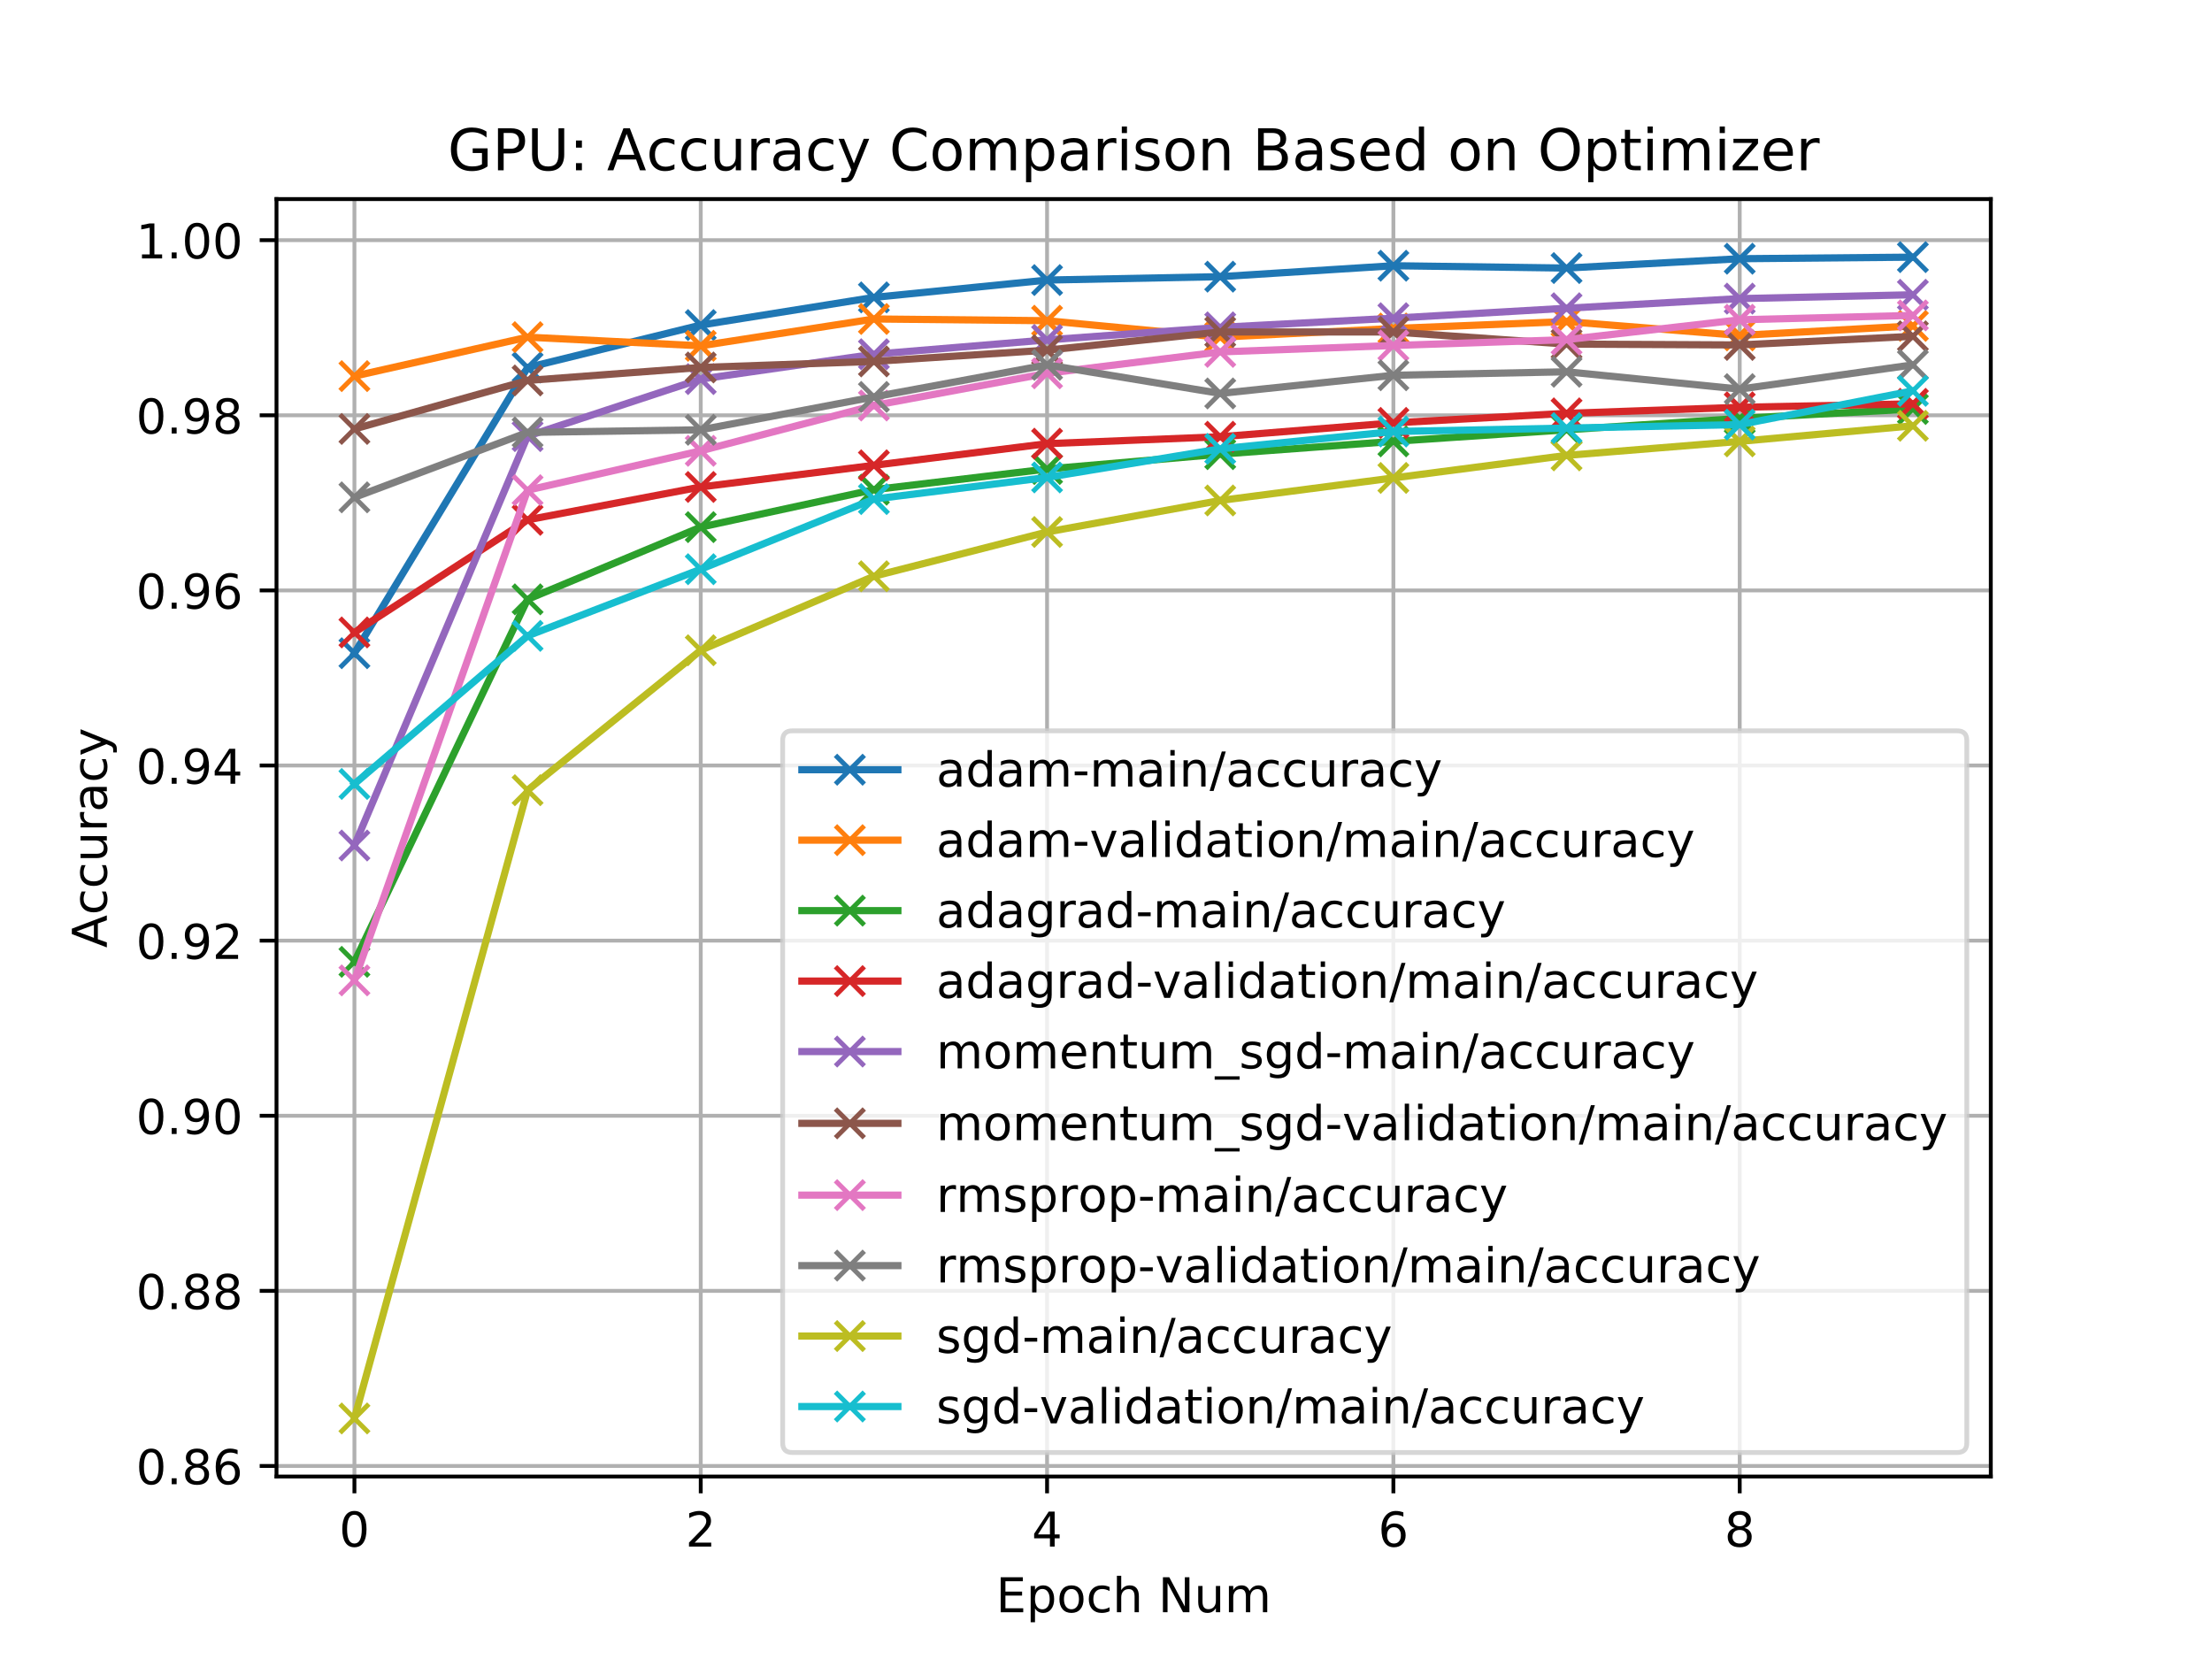 <?xml version="1.0" encoding="utf-8" standalone="no"?>
<!DOCTYPE svg PUBLIC "-//W3C//DTD SVG 1.1//EN"
  "http://www.w3.org/Graphics/SVG/1.1/DTD/svg11.dtd">
<!-- Created with matplotlib (https://matplotlib.org/) -->
<svg height="345.6pt" version="1.1" viewBox="0 0 460.8 345.6" width="460.8pt" xmlns="http://www.w3.org/2000/svg" xmlns:xlink="http://www.w3.org/1999/xlink">
 <defs>
  <style type="text/css">
*{stroke-linecap:butt;stroke-linejoin:round;}
  </style>
 </defs>
 <g id="figure_1">
  <g id="patch_1">
   <path d="M 0 345.6 
L 460.8 345.6 
L 460.8 0 
L 0 0 
z
" style="fill:#ffffff;"/>
  </g>
  <g id="axes_1">
   <g id="patch_2">
    <path d="M 57.6 307.584 
L 414.72 307.584 
L 414.72 41.472 
L 57.6 41.472 
z
" style="fill:#ffffff;"/>
   </g>
   <g id="matplotlib.axis_1">
    <g id="xtick_1">
     <g id="line2d_1">
      <path clip-path="url(#pbe75c8129e)" d="M 73.833 307.584 
L 73.833 41.472 
" style="fill:none;stroke:#b0b0b0;stroke-linecap:square;stroke-width:0.8;"/>
     </g>
     <g id="line2d_2">
      <defs>
       <path d="M 0 0 
L 0 3.5 
" id="m02f519ee54" style="stroke:#000000;stroke-width:0.8;"/>
      </defs>
      <g>
       <use style="stroke:#000000;stroke-width:0.8;" x="73.833" xlink:href="#m02f519ee54" y="307.584"/>
      </g>
     </g>
     <g id="text_1">
      <!-- 0 -->
      <defs>
       <path d="M 31.781 66.406 
Q 24.172 66.406 20.328 58.906 
Q 16.5 51.422 16.5 36.375 
Q 16.5 21.391 20.328 13.891 
Q 24.172 6.391 31.781 6.391 
Q 39.453 6.391 43.281 13.891 
Q 47.125 21.391 47.125 36.375 
Q 47.125 51.422 43.281 58.906 
Q 39.453 66.406 31.781 66.406 
z
M 31.781 74.219 
Q 44.047 74.219 50.516 64.516 
Q 56.984 54.828 56.984 36.375 
Q 56.984 17.969 50.516 8.266 
Q 44.047 -1.422 31.781 -1.422 
Q 19.531 -1.422 13.062 8.266 
Q 6.594 17.969 6.594 36.375 
Q 6.594 54.828 13.062 64.516 
Q 19.531 74.219 31.781 74.219 
z
" id="DejaVuSans-48"/>
      </defs>
      <g transform="translate(70.651 322.182)scale(0.1 -0.1)">
       <use xlink:href="#DejaVuSans-48"/>
      </g>
     </g>
    </g>
    <g id="xtick_2">
     <g id="line2d_3">
      <path clip-path="url(#pbe75c8129e)" d="M 145.978 307.584 
L 145.978 41.472 
" style="fill:none;stroke:#b0b0b0;stroke-linecap:square;stroke-width:0.8;"/>
     </g>
     <g id="line2d_4">
      <g>
       <use style="stroke:#000000;stroke-width:0.8;" x="145.978" xlink:href="#m02f519ee54" y="307.584"/>
      </g>
     </g>
     <g id="text_2">
      <!-- 2 -->
      <defs>
       <path d="M 19.188 8.297 
L 53.609 8.297 
L 53.609 0 
L 7.328 0 
L 7.328 8.297 
Q 12.938 14.109 22.625 23.891 
Q 32.328 33.688 34.812 36.531 
Q 39.547 41.844 41.422 45.531 
Q 43.312 49.219 43.312 52.781 
Q 43.312 58.594 39.234 62.25 
Q 35.156 65.922 28.609 65.922 
Q 23.969 65.922 18.812 64.312 
Q 13.672 62.703 7.812 59.422 
L 7.812 69.391 
Q 13.766 71.781 18.938 73 
Q 24.125 74.219 28.422 74.219 
Q 39.75 74.219 46.484 68.547 
Q 53.219 62.891 53.219 53.422 
Q 53.219 48.922 51.531 44.891 
Q 49.859 40.875 45.406 35.406 
Q 44.188 33.984 37.641 27.219 
Q 31.109 20.453 19.188 8.297 
z
" id="DejaVuSans-50"/>
      </defs>
      <g transform="translate(142.797 322.182)scale(0.1 -0.1)">
       <use xlink:href="#DejaVuSans-50"/>
      </g>
     </g>
    </g>
    <g id="xtick_3">
     <g id="line2d_5">
      <path clip-path="url(#pbe75c8129e)" d="M 218.124 307.584 
L 218.124 41.472 
" style="fill:none;stroke:#b0b0b0;stroke-linecap:square;stroke-width:0.8;"/>
     </g>
     <g id="line2d_6">
      <g>
       <use style="stroke:#000000;stroke-width:0.8;" x="218.124" xlink:href="#m02f519ee54" y="307.584"/>
      </g>
     </g>
     <g id="text_3">
      <!-- 4 -->
      <defs>
       <path d="M 37.797 64.312 
L 12.891 25.391 
L 37.797 25.391 
z
M 35.203 72.906 
L 47.609 72.906 
L 47.609 25.391 
L 58.016 25.391 
L 58.016 17.188 
L 47.609 17.188 
L 47.609 0 
L 37.797 0 
L 37.797 17.188 
L 4.891 17.188 
L 4.891 26.703 
z
" id="DejaVuSans-52"/>
      </defs>
      <g transform="translate(214.942 322.182)scale(0.1 -0.1)">
       <use xlink:href="#DejaVuSans-52"/>
      </g>
     </g>
    </g>
    <g id="xtick_4">
     <g id="line2d_7">
      <path clip-path="url(#pbe75c8129e)" d="M 290.269 307.584 
L 290.269 41.472 
" style="fill:none;stroke:#b0b0b0;stroke-linecap:square;stroke-width:0.8;"/>
     </g>
     <g id="line2d_8">
      <g>
       <use style="stroke:#000000;stroke-width:0.8;" x="290.269" xlink:href="#m02f519ee54" y="307.584"/>
      </g>
     </g>
     <g id="text_4">
      <!-- 6 -->
      <defs>
       <path d="M 33.016 40.375 
Q 26.375 40.375 22.484 35.828 
Q 18.609 31.297 18.609 23.391 
Q 18.609 15.531 22.484 10.953 
Q 26.375 6.391 33.016 6.391 
Q 39.656 6.391 43.531 10.953 
Q 47.406 15.531 47.406 23.391 
Q 47.406 31.297 43.531 35.828 
Q 39.656 40.375 33.016 40.375 
z
M 52.594 71.297 
L 52.594 62.312 
Q 48.875 64.062 45.094 64.984 
Q 41.312 65.922 37.594 65.922 
Q 27.828 65.922 22.672 59.328 
Q 17.531 52.734 16.797 39.406 
Q 19.672 43.656 24.016 45.922 
Q 28.375 48.188 33.594 48.188 
Q 44.578 48.188 50.953 41.516 
Q 57.328 34.859 57.328 23.391 
Q 57.328 12.156 50.688 5.359 
Q 44.047 -1.422 33.016 -1.422 
Q 20.359 -1.422 13.672 8.266 
Q 6.984 17.969 6.984 36.375 
Q 6.984 53.656 15.188 63.938 
Q 23.391 74.219 37.203 74.219 
Q 40.922 74.219 44.703 73.484 
Q 48.484 72.75 52.594 71.297 
z
" id="DejaVuSans-54"/>
      </defs>
      <g transform="translate(287.088 322.182)scale(0.1 -0.1)">
       <use xlink:href="#DejaVuSans-54"/>
      </g>
     </g>
    </g>
    <g id="xtick_5">
     <g id="line2d_9">
      <path clip-path="url(#pbe75c8129e)" d="M 362.415 307.584 
L 362.415 41.472 
" style="fill:none;stroke:#b0b0b0;stroke-linecap:square;stroke-width:0.8;"/>
     </g>
     <g id="line2d_10">
      <g>
       <use style="stroke:#000000;stroke-width:0.8;" x="362.415" xlink:href="#m02f519ee54" y="307.584"/>
      </g>
     </g>
     <g id="text_5">
      <!-- 8 -->
      <defs>
       <path d="M 31.781 34.625 
Q 24.75 34.625 20.719 30.859 
Q 16.703 27.094 16.703 20.516 
Q 16.703 13.922 20.719 10.156 
Q 24.75 6.391 31.781 6.391 
Q 38.812 6.391 42.859 10.172 
Q 46.922 13.969 46.922 20.516 
Q 46.922 27.094 42.891 30.859 
Q 38.875 34.625 31.781 34.625 
z
M 21.922 38.812 
Q 15.578 40.375 12.031 44.719 
Q 8.5 49.078 8.5 55.328 
Q 8.5 64.062 14.719 69.141 
Q 20.953 74.219 31.781 74.219 
Q 42.672 74.219 48.875 69.141 
Q 55.078 64.062 55.078 55.328 
Q 55.078 49.078 51.531 44.719 
Q 48 40.375 41.703 38.812 
Q 48.828 37.156 52.797 32.312 
Q 56.781 27.484 56.781 20.516 
Q 56.781 9.906 50.312 4.234 
Q 43.844 -1.422 31.781 -1.422 
Q 19.734 -1.422 13.25 4.234 
Q 6.781 9.906 6.781 20.516 
Q 6.781 27.484 10.781 32.312 
Q 14.797 37.156 21.922 38.812 
z
M 18.312 54.391 
Q 18.312 48.734 21.844 45.562 
Q 25.391 42.391 31.781 42.391 
Q 38.141 42.391 41.719 45.562 
Q 45.312 48.734 45.312 54.391 
Q 45.312 60.062 41.719 63.234 
Q 38.141 66.406 31.781 66.406 
Q 25.391 66.406 21.844 63.234 
Q 18.312 60.062 18.312 54.391 
z
" id="DejaVuSans-56"/>
      </defs>
      <g transform="translate(359.233 322.182)scale(0.1 -0.1)">
       <use xlink:href="#DejaVuSans-56"/>
      </g>
     </g>
    </g>
    <g id="text_6">
     <!-- Epoch Num -->
     <defs>
      <path d="M 9.812 72.906 
L 55.906 72.906 
L 55.906 64.594 
L 19.672 64.594 
L 19.672 43.016 
L 54.391 43.016 
L 54.391 34.719 
L 19.672 34.719 
L 19.672 8.297 
L 56.781 8.297 
L 56.781 0 
L 9.812 0 
z
" id="DejaVuSans-69"/>
      <path d="M 18.109 8.203 
L 18.109 -20.797 
L 9.078 -20.797 
L 9.078 54.688 
L 18.109 54.688 
L 18.109 46.391 
Q 20.953 51.266 25.266 53.625 
Q 29.594 56 35.594 56 
Q 45.562 56 51.781 48.094 
Q 58.016 40.188 58.016 27.297 
Q 58.016 14.406 51.781 6.484 
Q 45.562 -1.422 35.594 -1.422 
Q 29.594 -1.422 25.266 0.953 
Q 20.953 3.328 18.109 8.203 
z
M 48.688 27.297 
Q 48.688 37.203 44.609 42.844 
Q 40.531 48.484 33.406 48.484 
Q 26.266 48.484 22.188 42.844 
Q 18.109 37.203 18.109 27.297 
Q 18.109 17.391 22.188 11.75 
Q 26.266 6.109 33.406 6.109 
Q 40.531 6.109 44.609 11.75 
Q 48.688 17.391 48.688 27.297 
z
" id="DejaVuSans-112"/>
      <path d="M 30.609 48.391 
Q 23.391 48.391 19.188 42.75 
Q 14.984 37.109 14.984 27.297 
Q 14.984 17.484 19.156 11.844 
Q 23.344 6.203 30.609 6.203 
Q 37.797 6.203 41.984 11.859 
Q 46.188 17.531 46.188 27.297 
Q 46.188 37.016 41.984 42.703 
Q 37.797 48.391 30.609 48.391 
z
M 30.609 56 
Q 42.328 56 49.016 48.375 
Q 55.719 40.766 55.719 27.297 
Q 55.719 13.875 49.016 6.219 
Q 42.328 -1.422 30.609 -1.422 
Q 18.844 -1.422 12.172 6.219 
Q 5.516 13.875 5.516 27.297 
Q 5.516 40.766 12.172 48.375 
Q 18.844 56 30.609 56 
z
" id="DejaVuSans-111"/>
      <path d="M 48.781 52.594 
L 48.781 44.188 
Q 44.969 46.297 41.141 47.344 
Q 37.312 48.391 33.406 48.391 
Q 24.656 48.391 19.812 42.844 
Q 14.984 37.312 14.984 27.297 
Q 14.984 17.281 19.812 11.734 
Q 24.656 6.203 33.406 6.203 
Q 37.312 6.203 41.141 7.25 
Q 44.969 8.297 48.781 10.406 
L 48.781 2.094 
Q 45.016 0.344 40.984 -0.531 
Q 36.969 -1.422 32.422 -1.422 
Q 20.062 -1.422 12.781 6.344 
Q 5.516 14.109 5.516 27.297 
Q 5.516 40.672 12.859 48.328 
Q 20.219 56 33.016 56 
Q 37.156 56 41.109 55.141 
Q 45.062 54.297 48.781 52.594 
z
" id="DejaVuSans-99"/>
      <path d="M 54.891 33.016 
L 54.891 0 
L 45.906 0 
L 45.906 32.719 
Q 45.906 40.484 42.875 44.328 
Q 39.844 48.188 33.797 48.188 
Q 26.516 48.188 22.312 43.547 
Q 18.109 38.922 18.109 30.906 
L 18.109 0 
L 9.078 0 
L 9.078 75.984 
L 18.109 75.984 
L 18.109 46.188 
Q 21.344 51.125 25.703 53.562 
Q 30.078 56 35.797 56 
Q 45.219 56 50.047 50.172 
Q 54.891 44.344 54.891 33.016 
z
" id="DejaVuSans-104"/>
      <path id="DejaVuSans-32"/>
      <path d="M 9.812 72.906 
L 23.094 72.906 
L 55.422 11.922 
L 55.422 72.906 
L 64.984 72.906 
L 64.984 0 
L 51.703 0 
L 19.391 60.984 
L 19.391 0 
L 9.812 0 
z
" id="DejaVuSans-78"/>
      <path d="M 8.5 21.578 
L 8.5 54.688 
L 17.484 54.688 
L 17.484 21.922 
Q 17.484 14.156 20.5 10.266 
Q 23.531 6.391 29.594 6.391 
Q 36.859 6.391 41.078 11.031 
Q 45.312 15.672 45.312 23.688 
L 45.312 54.688 
L 54.297 54.688 
L 54.297 0 
L 45.312 0 
L 45.312 8.406 
Q 42.047 3.422 37.719 1 
Q 33.406 -1.422 27.688 -1.422 
Q 18.266 -1.422 13.375 4.438 
Q 8.5 10.297 8.5 21.578 
z
M 31.109 56 
z
" id="DejaVuSans-117"/>
      <path d="M 52 44.188 
Q 55.375 50.25 60.062 53.125 
Q 64.75 56 71.094 56 
Q 79.641 56 84.281 50.016 
Q 88.922 44.047 88.922 33.016 
L 88.922 0 
L 79.891 0 
L 79.891 32.719 
Q 79.891 40.578 77.094 44.375 
Q 74.312 48.188 68.609 48.188 
Q 61.625 48.188 57.562 43.547 
Q 53.516 38.922 53.516 30.906 
L 53.516 0 
L 44.484 0 
L 44.484 32.719 
Q 44.484 40.625 41.703 44.406 
Q 38.922 48.188 33.109 48.188 
Q 26.219 48.188 22.156 43.531 
Q 18.109 38.875 18.109 30.906 
L 18.109 0 
L 9.078 0 
L 9.078 54.688 
L 18.109 54.688 
L 18.109 46.188 
Q 21.188 51.219 25.484 53.609 
Q 29.781 56 35.688 56 
Q 41.656 56 45.828 52.969 
Q 50 49.953 52 44.188 
z
" id="DejaVuSans-109"/>
     </defs>
     <g transform="translate(207.48 335.861)scale(0.1 -0.1)">
      <use xlink:href="#DejaVuSans-69"/>
      <use x="63.184" xlink:href="#DejaVuSans-112"/>
      <use x="126.66" xlink:href="#DejaVuSans-111"/>
      <use x="187.842" xlink:href="#DejaVuSans-99"/>
      <use x="242.822" xlink:href="#DejaVuSans-104"/>
      <use x="306.201" xlink:href="#DejaVuSans-32"/>
      <use x="337.988" xlink:href="#DejaVuSans-78"/>
      <use x="412.793" xlink:href="#DejaVuSans-117"/>
      <use x="476.172" xlink:href="#DejaVuSans-109"/>
     </g>
    </g>
   </g>
   <g id="matplotlib.axis_2">
    <g id="ytick_1">
     <g id="line2d_11">
      <path clip-path="url(#pbe75c8129e)" d="M 57.6 305.391 
L 414.72 305.391 
" style="fill:none;stroke:#b0b0b0;stroke-linecap:square;stroke-width:0.8;"/>
     </g>
     <g id="line2d_12">
      <defs>
       <path d="M 0 0 
L -3.5 0 
" id="med4d47a415" style="stroke:#000000;stroke-width:0.8;"/>
      </defs>
      <g>
       <use style="stroke:#000000;stroke-width:0.8;" x="57.6" xlink:href="#med4d47a415" y="305.391"/>
      </g>
     </g>
     <g id="text_7">
      <!-- 0.86 -->
      <defs>
       <path d="M 10.688 12.406 
L 21 12.406 
L 21 0 
L 10.688 0 
z
" id="DejaVuSans-46"/>
      </defs>
      <g transform="translate(28.334 309.19)scale(0.1 -0.1)">
       <use xlink:href="#DejaVuSans-48"/>
       <use x="63.623" xlink:href="#DejaVuSans-46"/>
       <use x="95.41" xlink:href="#DejaVuSans-56"/>
       <use x="159.033" xlink:href="#DejaVuSans-54"/>
      </g>
     </g>
    </g>
    <g id="ytick_2">
     <g id="line2d_13">
      <path clip-path="url(#pbe75c8129e)" d="M 57.6 268.911 
L 414.72 268.911 
" style="fill:none;stroke:#b0b0b0;stroke-linecap:square;stroke-width:0.8;"/>
     </g>
     <g id="line2d_14">
      <g>
       <use style="stroke:#000000;stroke-width:0.8;" x="57.6" xlink:href="#med4d47a415" y="268.911"/>
      </g>
     </g>
     <g id="text_8">
      <!-- 0.88 -->
      <g transform="translate(28.334 272.71)scale(0.1 -0.1)">
       <use xlink:href="#DejaVuSans-48"/>
       <use x="63.623" xlink:href="#DejaVuSans-46"/>
       <use x="95.41" xlink:href="#DejaVuSans-56"/>
       <use x="159.033" xlink:href="#DejaVuSans-56"/>
      </g>
     </g>
    </g>
    <g id="ytick_3">
     <g id="line2d_15">
      <path clip-path="url(#pbe75c8129e)" d="M 57.6 232.431 
L 414.72 232.431 
" style="fill:none;stroke:#b0b0b0;stroke-linecap:square;stroke-width:0.8;"/>
     </g>
     <g id="line2d_16">
      <g>
       <use style="stroke:#000000;stroke-width:0.8;" x="57.6" xlink:href="#med4d47a415" y="232.431"/>
      </g>
     </g>
     <g id="text_9">
      <!-- 0.90 -->
      <defs>
       <path d="M 10.984 1.516 
L 10.984 10.5 
Q 14.703 8.734 18.5 7.812 
Q 22.312 6.891 25.984 6.891 
Q 35.75 6.891 40.891 13.453 
Q 46.047 20.016 46.781 33.406 
Q 43.953 29.203 39.594 26.953 
Q 35.25 24.703 29.984 24.703 
Q 19.047 24.703 12.672 31.312 
Q 6.297 37.938 6.297 49.422 
Q 6.297 60.641 12.938 67.422 
Q 19.578 74.219 30.609 74.219 
Q 43.266 74.219 49.922 64.516 
Q 56.594 54.828 56.594 36.375 
Q 56.594 19.141 48.406 8.859 
Q 40.234 -1.422 26.422 -1.422 
Q 22.703 -1.422 18.891 -0.688 
Q 15.094 0.047 10.984 1.516 
z
M 30.609 32.422 
Q 37.25 32.422 41.125 36.953 
Q 45.016 41.5 45.016 49.422 
Q 45.016 57.281 41.125 61.844 
Q 37.25 66.406 30.609 66.406 
Q 23.969 66.406 20.094 61.844 
Q 16.219 57.281 16.219 49.422 
Q 16.219 41.5 20.094 36.953 
Q 23.969 32.422 30.609 32.422 
z
" id="DejaVuSans-57"/>
      </defs>
      <g transform="translate(28.334 236.231)scale(0.1 -0.1)">
       <use xlink:href="#DejaVuSans-48"/>
       <use x="63.623" xlink:href="#DejaVuSans-46"/>
       <use x="95.41" xlink:href="#DejaVuSans-57"/>
       <use x="159.033" xlink:href="#DejaVuSans-48"/>
      </g>
     </g>
    </g>
    <g id="ytick_4">
     <g id="line2d_17">
      <path clip-path="url(#pbe75c8129e)" d="M 57.6 195.952 
L 414.72 195.952 
" style="fill:none;stroke:#b0b0b0;stroke-linecap:square;stroke-width:0.8;"/>
     </g>
     <g id="line2d_18">
      <g>
       <use style="stroke:#000000;stroke-width:0.8;" x="57.6" xlink:href="#med4d47a415" y="195.952"/>
      </g>
     </g>
     <g id="text_10">
      <!-- 0.92 -->
      <g transform="translate(28.334 199.751)scale(0.1 -0.1)">
       <use xlink:href="#DejaVuSans-48"/>
       <use x="63.623" xlink:href="#DejaVuSans-46"/>
       <use x="95.41" xlink:href="#DejaVuSans-57"/>
       <use x="159.033" xlink:href="#DejaVuSans-50"/>
      </g>
     </g>
    </g>
    <g id="ytick_5">
     <g id="line2d_19">
      <path clip-path="url(#pbe75c8129e)" d="M 57.6 159.472 
L 414.72 159.472 
" style="fill:none;stroke:#b0b0b0;stroke-linecap:square;stroke-width:0.8;"/>
     </g>
     <g id="line2d_20">
      <g>
       <use style="stroke:#000000;stroke-width:0.8;" x="57.6" xlink:href="#med4d47a415" y="159.472"/>
      </g>
     </g>
     <g id="text_11">
      <!-- 0.94 -->
      <g transform="translate(28.334 163.271)scale(0.1 -0.1)">
       <use xlink:href="#DejaVuSans-48"/>
       <use x="63.623" xlink:href="#DejaVuSans-46"/>
       <use x="95.41" xlink:href="#DejaVuSans-57"/>
       <use x="159.033" xlink:href="#DejaVuSans-52"/>
      </g>
     </g>
    </g>
    <g id="ytick_6">
     <g id="line2d_21">
      <path clip-path="url(#pbe75c8129e)" d="M 57.6 122.992 
L 414.72 122.992 
" style="fill:none;stroke:#b0b0b0;stroke-linecap:square;stroke-width:0.8;"/>
     </g>
     <g id="line2d_22">
      <g>
       <use style="stroke:#000000;stroke-width:0.8;" x="57.6" xlink:href="#med4d47a415" y="122.992"/>
      </g>
     </g>
     <g id="text_12">
      <!-- 0.96 -->
      <g transform="translate(28.334 126.791)scale(0.1 -0.1)">
       <use xlink:href="#DejaVuSans-48"/>
       <use x="63.623" xlink:href="#DejaVuSans-46"/>
       <use x="95.41" xlink:href="#DejaVuSans-57"/>
       <use x="159.033" xlink:href="#DejaVuSans-54"/>
      </g>
     </g>
    </g>
    <g id="ytick_7">
     <g id="line2d_23">
      <path clip-path="url(#pbe75c8129e)" d="M 57.6 86.513 
L 414.72 86.513 
" style="fill:none;stroke:#b0b0b0;stroke-linecap:square;stroke-width:0.8;"/>
     </g>
     <g id="line2d_24">
      <g>
       <use style="stroke:#000000;stroke-width:0.8;" x="57.6" xlink:href="#med4d47a415" y="86.513"/>
      </g>
     </g>
     <g id="text_13">
      <!-- 0.98 -->
      <g transform="translate(28.334 90.312)scale(0.1 -0.1)">
       <use xlink:href="#DejaVuSans-48"/>
       <use x="63.623" xlink:href="#DejaVuSans-46"/>
       <use x="95.41" xlink:href="#DejaVuSans-57"/>
       <use x="159.033" xlink:href="#DejaVuSans-56"/>
      </g>
     </g>
    </g>
    <g id="ytick_8">
     <g id="line2d_25">
      <path clip-path="url(#pbe75c8129e)" d="M 57.6 50.033 
L 414.72 50.033 
" style="fill:none;stroke:#b0b0b0;stroke-linecap:square;stroke-width:0.8;"/>
     </g>
     <g id="line2d_26">
      <g>
       <use style="stroke:#000000;stroke-width:0.8;" x="57.6" xlink:href="#med4d47a415" y="50.033"/>
      </g>
     </g>
     <g id="text_14">
      <!-- 1.00 -->
      <defs>
       <path d="M 12.406 8.297 
L 28.516 8.297 
L 28.516 63.922 
L 10.984 60.406 
L 10.984 69.391 
L 28.422 72.906 
L 38.281 72.906 
L 38.281 8.297 
L 54.391 8.297 
L 54.391 0 
L 12.406 0 
z
" id="DejaVuSans-49"/>
      </defs>
      <g transform="translate(28.334 53.832)scale(0.1 -0.1)">
       <use xlink:href="#DejaVuSans-49"/>
       <use x="63.623" xlink:href="#DejaVuSans-46"/>
       <use x="95.41" xlink:href="#DejaVuSans-48"/>
       <use x="159.033" xlink:href="#DejaVuSans-48"/>
      </g>
     </g>
    </g>
    <g id="text_15">
     <!-- Accuracy -->
     <defs>
      <path d="M 34.188 63.188 
L 20.797 26.906 
L 47.609 26.906 
z
M 28.609 72.906 
L 39.797 72.906 
L 67.578 0 
L 57.328 0 
L 50.688 18.703 
L 17.828 18.703 
L 11.188 0 
L 0.781 0 
z
" id="DejaVuSans-65"/>
      <path d="M 41.109 46.297 
Q 39.594 47.172 37.812 47.578 
Q 36.031 48 33.891 48 
Q 26.266 48 22.188 43.047 
Q 18.109 38.094 18.109 28.812 
L 18.109 0 
L 9.078 0 
L 9.078 54.688 
L 18.109 54.688 
L 18.109 46.188 
Q 20.953 51.172 25.484 53.578 
Q 30.031 56 36.531 56 
Q 37.453 56 38.578 55.875 
Q 39.703 55.766 41.062 55.516 
z
" id="DejaVuSans-114"/>
      <path d="M 34.281 27.484 
Q 23.391 27.484 19.188 25 
Q 14.984 22.516 14.984 16.5 
Q 14.984 11.719 18.141 8.906 
Q 21.297 6.109 26.703 6.109 
Q 34.188 6.109 38.703 11.406 
Q 43.219 16.703 43.219 25.484 
L 43.219 27.484 
z
M 52.203 31.203 
L 52.203 0 
L 43.219 0 
L 43.219 8.297 
Q 40.141 3.328 35.547 0.953 
Q 30.953 -1.422 24.312 -1.422 
Q 15.922 -1.422 10.953 3.297 
Q 6 8.016 6 15.922 
Q 6 25.141 12.172 29.828 
Q 18.359 34.516 30.609 34.516 
L 43.219 34.516 
L 43.219 35.406 
Q 43.219 41.609 39.141 45 
Q 35.062 48.391 27.688 48.391 
Q 23 48.391 18.547 47.266 
Q 14.109 46.141 10.016 43.891 
L 10.016 52.203 
Q 14.938 54.109 19.578 55.047 
Q 24.219 56 28.609 56 
Q 40.484 56 46.344 49.844 
Q 52.203 43.703 52.203 31.203 
z
" id="DejaVuSans-97"/>
      <path d="M 32.172 -5.078 
Q 28.375 -14.844 24.75 -17.812 
Q 21.141 -20.797 15.094 -20.797 
L 7.906 -20.797 
L 7.906 -13.281 
L 13.188 -13.281 
Q 16.891 -13.281 18.938 -11.516 
Q 21 -9.766 23.484 -3.219 
L 25.094 0.875 
L 2.984 54.688 
L 12.5 54.688 
L 29.594 11.922 
L 46.688 54.688 
L 56.203 54.688 
z
" id="DejaVuSans-121"/>
     </defs>
     <g transform="translate(22.255 197.443)rotate(-90)scale(0.1 -0.1)">
      <use xlink:href="#DejaVuSans-65"/>
      <use x="68.393" xlink:href="#DejaVuSans-99"/>
      <use x="123.373" xlink:href="#DejaVuSans-99"/>
      <use x="178.354" xlink:href="#DejaVuSans-117"/>
      <use x="241.732" xlink:href="#DejaVuSans-114"/>
      <use x="282.846" xlink:href="#DejaVuSans-97"/>
      <use x="344.125" xlink:href="#DejaVuSans-99"/>
      <use x="399.105" xlink:href="#DejaVuSans-121"/>
     </g>
    </g>
   </g>
   <g id="line2d_27">
    <path clip-path="url(#pbe75c8129e)" d="M 73.833 136.079 
L 109.905 76.565 
L 145.978 67.717 
L 182.051 61.95 
L 218.124 58.342 
L 254.196 57.633 
L 290.269 55.354 
L 326.342 55.842 
L 362.415 53.896 
L 398.487 53.568 
" style="fill:none;stroke:#1f77b4;stroke-linecap:square;stroke-width:1.5;"/>
    <defs>
     <path d="M -3 3 
L 3 -3 
M -3 -3 
L 3 3 
" id="m4880ef3eb0" style="stroke:#1f77b4;"/>
    </defs>
    <g clip-path="url(#pbe75c8129e)">
     <use style="fill:#1f77b4;stroke:#1f77b4;" x="73.833" xlink:href="#m4880ef3eb0" y="136.079"/>
     <use style="fill:#1f77b4;stroke:#1f77b4;" x="109.905" xlink:href="#m4880ef3eb0" y="76.565"/>
     <use style="fill:#1f77b4;stroke:#1f77b4;" x="145.978" xlink:href="#m4880ef3eb0" y="67.717"/>
     <use style="fill:#1f77b4;stroke:#1f77b4;" x="182.051" xlink:href="#m4880ef3eb0" y="61.95"/>
     <use style="fill:#1f77b4;stroke:#1f77b4;" x="218.124" xlink:href="#m4880ef3eb0" y="58.342"/>
     <use style="fill:#1f77b4;stroke:#1f77b4;" x="254.196" xlink:href="#m4880ef3eb0" y="57.633"/>
     <use style="fill:#1f77b4;stroke:#1f77b4;" x="290.269" xlink:href="#m4880ef3eb0" y="55.354"/>
     <use style="fill:#1f77b4;stroke:#1f77b4;" x="326.342" xlink:href="#m4880ef3eb0" y="55.842"/>
     <use style="fill:#1f77b4;stroke:#1f77b4;" x="362.415" xlink:href="#m4880ef3eb0" y="53.896"/>
     <use style="fill:#1f77b4;stroke:#1f77b4;" x="398.487" xlink:href="#m4880ef3eb0" y="53.568"/>
    </g>
   </g>
   <g id="line2d_28">
    <path clip-path="url(#pbe75c8129e)" d="M 73.833 78.352 
L 109.905 70.235 
L 145.978 72.039 
L 182.051 66.447 
L 218.124 66.808 
L 254.196 70.235 
L 290.269 68.431 
L 326.342 66.988 
L 362.415 69.874 
L 398.487 67.89 
" style="fill:none;stroke:#ff7f0e;stroke-linecap:square;stroke-width:1.5;"/>
    <defs>
     <path d="M -3 3 
L 3 -3 
M -3 -3 
L 3 3 
" id="md8525afa05" style="stroke:#ff7f0e;"/>
    </defs>
    <g clip-path="url(#pbe75c8129e)">
     <use style="fill:#ff7f0e;stroke:#ff7f0e;" x="73.833" xlink:href="#md8525afa05" y="78.352"/>
     <use style="fill:#ff7f0e;stroke:#ff7f0e;" x="109.905" xlink:href="#md8525afa05" y="70.235"/>
     <use style="fill:#ff7f0e;stroke:#ff7f0e;" x="145.978" xlink:href="#md8525afa05" y="72.039"/>
     <use style="fill:#ff7f0e;stroke:#ff7f0e;" x="182.051" xlink:href="#md8525afa05" y="66.447"/>
     <use style="fill:#ff7f0e;stroke:#ff7f0e;" x="218.124" xlink:href="#md8525afa05" y="66.808"/>
     <use style="fill:#ff7f0e;stroke:#ff7f0e;" x="254.196" xlink:href="#md8525afa05" y="70.235"/>
     <use style="fill:#ff7f0e;stroke:#ff7f0e;" x="290.269" xlink:href="#md8525afa05" y="68.431"/>
     <use style="fill:#ff7f0e;stroke:#ff7f0e;" x="326.342" xlink:href="#md8525afa05" y="66.988"/>
     <use style="fill:#ff7f0e;stroke:#ff7f0e;" x="362.415" xlink:href="#md8525afa05" y="69.874"/>
     <use style="fill:#ff7f0e;stroke:#ff7f0e;" x="398.487" xlink:href="#md8525afa05" y="67.89"/>
    </g>
   </g>
   <g id="line2d_29">
    <path clip-path="url(#pbe75c8129e)" d="M 73.833 200.367 
L 109.905 124.854 
L 145.978 109.809 
L 182.051 102.003 
L 218.124 97.702 
L 254.196 94.609 
L 290.269 91.944 
L 326.342 89.531 
L 362.415 87.17 
L 398.487 85.202 
" style="fill:none;stroke:#2ca02c;stroke-linecap:square;stroke-width:1.5;"/>
    <defs>
     <path d="M -3 3 
L 3 -3 
M -3 -3 
L 3 3 
" id="m55aeaca936" style="stroke:#2ca02c;"/>
    </defs>
    <g clip-path="url(#pbe75c8129e)">
     <use style="fill:#2ca02c;stroke:#2ca02c;" x="73.833" xlink:href="#m55aeaca936" y="200.367"/>
     <use style="fill:#2ca02c;stroke:#2ca02c;" x="109.905" xlink:href="#m55aeaca936" y="124.854"/>
     <use style="fill:#2ca02c;stroke:#2ca02c;" x="145.978" xlink:href="#m55aeaca936" y="109.809"/>
     <use style="fill:#2ca02c;stroke:#2ca02c;" x="182.051" xlink:href="#m55aeaca936" y="102.003"/>
     <use style="fill:#2ca02c;stroke:#2ca02c;" x="218.124" xlink:href="#m55aeaca936" y="97.702"/>
     <use style="fill:#2ca02c;stroke:#2ca02c;" x="254.196" xlink:href="#m55aeaca936" y="94.609"/>
     <use style="fill:#2ca02c;stroke:#2ca02c;" x="290.269" xlink:href="#m55aeaca936" y="91.944"/>
     <use style="fill:#2ca02c;stroke:#2ca02c;" x="326.342" xlink:href="#m55aeaca936" y="89.531"/>
     <use style="fill:#2ca02c;stroke:#2ca02c;" x="362.415" xlink:href="#m55aeaca936" y="87.17"/>
     <use style="fill:#2ca02c;stroke:#2ca02c;" x="398.487" xlink:href="#m55aeaca936" y="85.202"/>
    </g>
   </g>
   <g id="line2d_30">
    <path clip-path="url(#pbe75c8129e)" d="M 73.833 131.744 
L 109.905 108.295 
L 145.978 101.441 
L 182.051 96.931 
L 218.124 92.422 
L 254.196 90.979 
L 290.269 88.093 
L 326.342 86.108 
L 362.415 84.846 
L 398.487 84.124 
" style="fill:none;stroke:#d62728;stroke-linecap:square;stroke-width:1.5;"/>
    <defs>
     <path d="M -3 3 
L 3 -3 
M -3 -3 
L 3 3 
" id="mb4f81a4112" style="stroke:#d62728;"/>
    </defs>
    <g clip-path="url(#pbe75c8129e)">
     <use style="fill:#d62728;stroke:#d62728;" x="73.833" xlink:href="#mb4f81a4112" y="131.744"/>
     <use style="fill:#d62728;stroke:#d62728;" x="109.905" xlink:href="#mb4f81a4112" y="108.295"/>
     <use style="fill:#d62728;stroke:#d62728;" x="145.978" xlink:href="#mb4f81a4112" y="101.441"/>
     <use style="fill:#d62728;stroke:#d62728;" x="182.051" xlink:href="#mb4f81a4112" y="96.931"/>
     <use style="fill:#d62728;stroke:#d62728;" x="218.124" xlink:href="#mb4f81a4112" y="92.422"/>
     <use style="fill:#d62728;stroke:#d62728;" x="254.196" xlink:href="#mb4f81a4112" y="90.979"/>
     <use style="fill:#d62728;stroke:#d62728;" x="290.269" xlink:href="#mb4f81a4112" y="88.093"/>
     <use style="fill:#d62728;stroke:#d62728;" x="326.342" xlink:href="#mb4f81a4112" y="86.108"/>
     <use style="fill:#d62728;stroke:#d62728;" x="362.415" xlink:href="#mb4f81a4112" y="84.846"/>
     <use style="fill:#d62728;stroke:#d62728;" x="398.487" xlink:href="#mb4f81a4112" y="84.124"/>
    </g>
   </g>
   <g id="line2d_31">
    <path clip-path="url(#pbe75c8129e)" d="M 73.833 176.132 
L 109.905 90.851 
L 145.978 78.971 
L 182.051 73.795 
L 218.124 70.806 
L 254.196 68.192 
L 290.269 66.287 
L 326.342 64.21 
L 362.415 62.205 
L 398.487 61.404 
" style="fill:none;stroke:#9467bd;stroke-linecap:square;stroke-width:1.5;"/>
    <defs>
     <path d="M -3 3 
L 3 -3 
M -3 -3 
L 3 3 
" id="m6f9792c674" style="stroke:#9467bd;"/>
    </defs>
    <g clip-path="url(#pbe75c8129e)">
     <use style="fill:#9467bd;stroke:#9467bd;" x="73.833" xlink:href="#m6f9792c674" y="176.132"/>
     <use style="fill:#9467bd;stroke:#9467bd;" x="109.905" xlink:href="#m6f9792c674" y="90.851"/>
     <use style="fill:#9467bd;stroke:#9467bd;" x="145.978" xlink:href="#m6f9792c674" y="78.971"/>
     <use style="fill:#9467bd;stroke:#9467bd;" x="182.051" xlink:href="#m6f9792c674" y="73.795"/>
     <use style="fill:#9467bd;stroke:#9467bd;" x="218.124" xlink:href="#m6f9792c674" y="70.806"/>
     <use style="fill:#9467bd;stroke:#9467bd;" x="254.196" xlink:href="#m6f9792c674" y="68.192"/>
     <use style="fill:#9467bd;stroke:#9467bd;" x="290.269" xlink:href="#m6f9792c674" y="66.287"/>
     <use style="fill:#9467bd;stroke:#9467bd;" x="326.342" xlink:href="#m6f9792c674" y="64.21"/>
     <use style="fill:#9467bd;stroke:#9467bd;" x="362.415" xlink:href="#m6f9792c674" y="62.205"/>
     <use style="fill:#9467bd;stroke:#9467bd;" x="398.487" xlink:href="#m6f9792c674" y="61.404"/>
    </g>
   </g>
   <g id="line2d_32">
    <path clip-path="url(#pbe75c8129e)" d="M 73.833 89.355 
L 109.905 79.254 
L 145.978 76.548 
L 182.051 75.286 
L 218.124 72.941 
L 254.196 69.153 
L 290.269 69.153 
L 326.342 71.678 
L 362.415 71.859 
L 398.487 70.055 
" style="fill:none;stroke:#8c564b;stroke-linecap:square;stroke-width:1.5;"/>
    <defs>
     <path d="M -3 3 
L 3 -3 
M -3 -3 
L 3 3 
" id="m721a4ddf5a" style="stroke:#8c564b;"/>
    </defs>
    <g clip-path="url(#pbe75c8129e)">
     <use style="fill:#8c564b;stroke:#8c564b;" x="73.833" xlink:href="#m721a4ddf5a" y="89.355"/>
     <use style="fill:#8c564b;stroke:#8c564b;" x="109.905" xlink:href="#m721a4ddf5a" y="79.254"/>
     <use style="fill:#8c564b;stroke:#8c564b;" x="145.978" xlink:href="#m721a4ddf5a" y="76.548"/>
     <use style="fill:#8c564b;stroke:#8c564b;" x="182.051" xlink:href="#m721a4ddf5a" y="75.286"/>
     <use style="fill:#8c564b;stroke:#8c564b;" x="218.124" xlink:href="#m721a4ddf5a" y="72.941"/>
     <use style="fill:#8c564b;stroke:#8c564b;" x="254.196" xlink:href="#m721a4ddf5a" y="69.153"/>
     <use style="fill:#8c564b;stroke:#8c564b;" x="290.269" xlink:href="#m721a4ddf5a" y="69.153"/>
     <use style="fill:#8c564b;stroke:#8c564b;" x="326.342" xlink:href="#m721a4ddf5a" y="71.678"/>
     <use style="fill:#8c564b;stroke:#8c564b;" x="362.415" xlink:href="#m721a4ddf5a" y="71.859"/>
     <use style="fill:#8c564b;stroke:#8c564b;" x="398.487" xlink:href="#m721a4ddf5a" y="70.055"/>
    </g>
   </g>
   <g id="line2d_33">
    <path clip-path="url(#pbe75c8129e)" d="M 73.833 204.23 
L 109.905 102.112 
L 145.978 93.915 
L 182.051 84.473 
L 218.124 77.767 
L 254.196 73.308 
L 290.269 71.973 
L 326.342 70.75 
L 362.415 66.615 
L 398.487 65.704 
" style="fill:none;stroke:#e377c2;stroke-linecap:square;stroke-width:1.5;"/>
    <defs>
     <path d="M -3 3 
L 3 -3 
M -3 -3 
L 3 3 
" id="m5a24ebed85" style="stroke:#e377c2;"/>
    </defs>
    <g clip-path="url(#pbe75c8129e)">
     <use style="fill:#e377c2;stroke:#e377c2;" x="73.833" xlink:href="#m5a24ebed85" y="204.23"/>
     <use style="fill:#e377c2;stroke:#e377c2;" x="109.905" xlink:href="#m5a24ebed85" y="102.112"/>
     <use style="fill:#e377c2;stroke:#e377c2;" x="145.978" xlink:href="#m5a24ebed85" y="93.915"/>
     <use style="fill:#e377c2;stroke:#e377c2;" x="182.051" xlink:href="#m5a24ebed85" y="84.473"/>
     <use style="fill:#e377c2;stroke:#e377c2;" x="218.124" xlink:href="#m5a24ebed85" y="77.767"/>
     <use style="fill:#e377c2;stroke:#e377c2;" x="254.196" xlink:href="#m5a24ebed85" y="73.308"/>
     <use style="fill:#e377c2;stroke:#e377c2;" x="290.269" xlink:href="#m5a24ebed85" y="71.973"/>
     <use style="fill:#e377c2;stroke:#e377c2;" x="326.342" xlink:href="#m5a24ebed85" y="70.75"/>
     <use style="fill:#e377c2;stroke:#e377c2;" x="362.415" xlink:href="#m5a24ebed85" y="66.615"/>
     <use style="fill:#e377c2;stroke:#e377c2;" x="398.487" xlink:href="#m5a24ebed85" y="65.704"/>
    </g>
   </g>
   <g id="line2d_34">
    <path clip-path="url(#pbe75c8129e)" d="M 73.833 103.605 
L 109.905 90.077 
L 145.978 89.536 
L 182.051 82.681 
L 218.124 76.007 
L 254.196 81.96 
L 290.269 78.172 
L 326.342 77.45 
L 362.415 81.058 
L 398.487 76.007 
" style="fill:none;stroke:#7f7f7f;stroke-linecap:square;stroke-width:1.5;"/>
    <defs>
     <path d="M -3 3 
L 3 -3 
M -3 -3 
L 3 3 
" id="m24d924de72" style="stroke:#7f7f7f;"/>
    </defs>
    <g clip-path="url(#pbe75c8129e)">
     <use style="fill:#7f7f7f;stroke:#7f7f7f;" x="73.833" xlink:href="#m24d924de72" y="103.605"/>
     <use style="fill:#7f7f7f;stroke:#7f7f7f;" x="109.905" xlink:href="#m24d924de72" y="90.077"/>
     <use style="fill:#7f7f7f;stroke:#7f7f7f;" x="145.978" xlink:href="#m24d924de72" y="89.536"/>
     <use style="fill:#7f7f7f;stroke:#7f7f7f;" x="182.051" xlink:href="#m24d924de72" y="82.681"/>
     <use style="fill:#7f7f7f;stroke:#7f7f7f;" x="218.124" xlink:href="#m24d924de72" y="76.007"/>
     <use style="fill:#7f7f7f;stroke:#7f7f7f;" x="254.196" xlink:href="#m24d924de72" y="81.96"/>
     <use style="fill:#7f7f7f;stroke:#7f7f7f;" x="290.269" xlink:href="#m24d924de72" y="78.172"/>
     <use style="fill:#7f7f7f;stroke:#7f7f7f;" x="326.342" xlink:href="#m24d924de72" y="77.45"/>
     <use style="fill:#7f7f7f;stroke:#7f7f7f;" x="362.415" xlink:href="#m24d924de72" y="81.058"/>
     <use style="fill:#7f7f7f;stroke:#7f7f7f;" x="398.487" xlink:href="#m24d924de72" y="76.007"/>
    </g>
   </g>
   <g id="line2d_35">
    <path clip-path="url(#pbe75c8129e)" d="M 73.833 295.488 
L 109.905 164.615 
L 145.978 135.459 
L 182.051 120.043 
L 218.124 110.823 
L 254.196 104.255 
L 290.269 99.561 
L 326.342 94.865 
L 362.415 91.944 
L 398.487 88.701 
" style="fill:none;stroke:#bcbd22;stroke-linecap:square;stroke-width:1.5;"/>
    <defs>
     <path d="M -3 3 
L 3 -3 
M -3 -3 
L 3 3 
" id="m88795c9fbc" style="stroke:#bcbd22;"/>
    </defs>
    <g clip-path="url(#pbe75c8129e)">
     <use style="fill:#bcbd22;stroke:#bcbd22;" x="73.833" xlink:href="#m88795c9fbc" y="295.488"/>
     <use style="fill:#bcbd22;stroke:#bcbd22;" x="109.905" xlink:href="#m88795c9fbc" y="164.615"/>
     <use style="fill:#bcbd22;stroke:#bcbd22;" x="145.978" xlink:href="#m88795c9fbc" y="135.459"/>
     <use style="fill:#bcbd22;stroke:#bcbd22;" x="182.051" xlink:href="#m88795c9fbc" y="120.043"/>
     <use style="fill:#bcbd22;stroke:#bcbd22;" x="218.124" xlink:href="#m88795c9fbc" y="110.823"/>
     <use style="fill:#bcbd22;stroke:#bcbd22;" x="254.196" xlink:href="#m88795c9fbc" y="104.255"/>
     <use style="fill:#bcbd22;stroke:#bcbd22;" x="290.269" xlink:href="#m88795c9fbc" y="99.561"/>
     <use style="fill:#bcbd22;stroke:#bcbd22;" x="326.342" xlink:href="#m88795c9fbc" y="94.865"/>
     <use style="fill:#bcbd22;stroke:#bcbd22;" x="362.415" xlink:href="#m88795c9fbc" y="91.944"/>
     <use style="fill:#bcbd22;stroke:#bcbd22;" x="398.487" xlink:href="#m88795c9fbc" y="88.701"/>
    </g>
   </g>
   <g id="line2d_36">
    <path clip-path="url(#pbe75c8129e)" d="M 73.833 163.31 
L 109.905 132.466 
L 145.978 118.577 
L 182.051 103.966 
L 218.124 99.456 
L 254.196 93.504 
L 290.269 89.896 
L 326.342 89.175 
L 362.415 88.453 
L 398.487 81.419 
" style="fill:none;stroke:#17becf;stroke-linecap:square;stroke-width:1.5;"/>
    <defs>
     <path d="M -3 3 
L 3 -3 
M -3 -3 
L 3 3 
" id="m28f1bc03bd" style="stroke:#17becf;"/>
    </defs>
    <g clip-path="url(#pbe75c8129e)">
     <use style="fill:#17becf;stroke:#17becf;" x="73.833" xlink:href="#m28f1bc03bd" y="163.31"/>
     <use style="fill:#17becf;stroke:#17becf;" x="109.905" xlink:href="#m28f1bc03bd" y="132.466"/>
     <use style="fill:#17becf;stroke:#17becf;" x="145.978" xlink:href="#m28f1bc03bd" y="118.577"/>
     <use style="fill:#17becf;stroke:#17becf;" x="182.051" xlink:href="#m28f1bc03bd" y="103.966"/>
     <use style="fill:#17becf;stroke:#17becf;" x="218.124" xlink:href="#m28f1bc03bd" y="99.456"/>
     <use style="fill:#17becf;stroke:#17becf;" x="254.196" xlink:href="#m28f1bc03bd" y="93.504"/>
     <use style="fill:#17becf;stroke:#17becf;" x="290.269" xlink:href="#m28f1bc03bd" y="89.896"/>
     <use style="fill:#17becf;stroke:#17becf;" x="326.342" xlink:href="#m28f1bc03bd" y="89.175"/>
     <use style="fill:#17becf;stroke:#17becf;" x="362.415" xlink:href="#m28f1bc03bd" y="88.453"/>
     <use style="fill:#17becf;stroke:#17becf;" x="398.487" xlink:href="#m28f1bc03bd" y="81.419"/>
    </g>
   </g>
   <g id="patch_3">
    <path d="M 57.6 307.584 
L 57.6 41.472 
" style="fill:none;stroke:#000000;stroke-linecap:square;stroke-linejoin:miter;stroke-width:0.8;"/>
   </g>
   <g id="patch_4">
    <path d="M 414.72 307.584 
L 414.72 41.472 
" style="fill:none;stroke:#000000;stroke-linecap:square;stroke-linejoin:miter;stroke-width:0.8;"/>
   </g>
   <g id="patch_5">
    <path d="M 57.6 307.584 
L 414.72 307.584 
" style="fill:none;stroke:#000000;stroke-linecap:square;stroke-linejoin:miter;stroke-width:0.8;"/>
   </g>
   <g id="patch_6">
    <path d="M 57.6 41.472 
L 414.72 41.472 
" style="fill:none;stroke:#000000;stroke-linecap:square;stroke-linejoin:miter;stroke-width:0.8;"/>
   </g>
   <g id="text_16">
    <!-- GPU: Accuracy Comparison Based on Optimizer -->
    <defs>
     <path d="M 59.516 10.406 
L 59.516 29.984 
L 43.406 29.984 
L 43.406 38.094 
L 69.281 38.094 
L 69.281 6.781 
Q 63.578 2.734 56.688 0.656 
Q 49.812 -1.422 42 -1.422 
Q 24.906 -1.422 15.25 8.562 
Q 5.609 18.562 5.609 36.375 
Q 5.609 54.25 15.25 64.234 
Q 24.906 74.219 42 74.219 
Q 49.125 74.219 55.547 72.453 
Q 61.969 70.703 67.391 67.281 
L 67.391 56.781 
Q 61.922 61.422 55.766 63.766 
Q 49.609 66.109 42.828 66.109 
Q 29.438 66.109 22.719 58.641 
Q 16.016 51.172 16.016 36.375 
Q 16.016 21.625 22.719 14.156 
Q 29.438 6.688 42.828 6.688 
Q 48.047 6.688 52.141 7.594 
Q 56.25 8.5 59.516 10.406 
z
" id="DejaVuSans-71"/>
     <path d="M 19.672 64.797 
L 19.672 37.406 
L 32.078 37.406 
Q 38.969 37.406 42.719 40.969 
Q 46.484 44.531 46.484 51.125 
Q 46.484 57.672 42.719 61.234 
Q 38.969 64.797 32.078 64.797 
z
M 9.812 72.906 
L 32.078 72.906 
Q 44.344 72.906 50.609 67.359 
Q 56.891 61.812 56.891 51.125 
Q 56.891 40.328 50.609 34.812 
Q 44.344 29.297 32.078 29.297 
L 19.672 29.297 
L 19.672 0 
L 9.812 0 
z
" id="DejaVuSans-80"/>
     <path d="M 8.688 72.906 
L 18.609 72.906 
L 18.609 28.609 
Q 18.609 16.891 22.844 11.734 
Q 27.094 6.594 36.625 6.594 
Q 46.094 6.594 50.344 11.734 
Q 54.594 16.891 54.594 28.609 
L 54.594 72.906 
L 64.5 72.906 
L 64.5 27.391 
Q 64.5 13.141 57.438 5.859 
Q 50.391 -1.422 36.625 -1.422 
Q 22.797 -1.422 15.734 5.859 
Q 8.688 13.141 8.688 27.391 
z
" id="DejaVuSans-85"/>
     <path d="M 11.719 12.406 
L 22.016 12.406 
L 22.016 0 
L 11.719 0 
z
M 11.719 51.703 
L 22.016 51.703 
L 22.016 39.312 
L 11.719 39.312 
z
" id="DejaVuSans-58"/>
     <path d="M 64.406 67.281 
L 64.406 56.891 
Q 59.422 61.531 53.781 63.812 
Q 48.141 66.109 41.797 66.109 
Q 29.297 66.109 22.656 58.469 
Q 16.016 50.828 16.016 36.375 
Q 16.016 21.969 22.656 14.328 
Q 29.297 6.688 41.797 6.688 
Q 48.141 6.688 53.781 8.984 
Q 59.422 11.281 64.406 15.922 
L 64.406 5.609 
Q 59.234 2.094 53.438 0.328 
Q 47.656 -1.422 41.219 -1.422 
Q 24.656 -1.422 15.125 8.703 
Q 5.609 18.844 5.609 36.375 
Q 5.609 53.953 15.125 64.078 
Q 24.656 74.219 41.219 74.219 
Q 47.75 74.219 53.531 72.484 
Q 59.328 70.75 64.406 67.281 
z
" id="DejaVuSans-67"/>
     <path d="M 9.422 54.688 
L 18.406 54.688 
L 18.406 0 
L 9.422 0 
z
M 9.422 75.984 
L 18.406 75.984 
L 18.406 64.594 
L 9.422 64.594 
z
" id="DejaVuSans-105"/>
     <path d="M 44.281 53.078 
L 44.281 44.578 
Q 40.484 46.531 36.375 47.5 
Q 32.281 48.484 27.875 48.484 
Q 21.188 48.484 17.844 46.438 
Q 14.5 44.391 14.5 40.281 
Q 14.5 37.156 16.891 35.375 
Q 19.281 33.594 26.516 31.984 
L 29.594 31.297 
Q 39.156 29.25 43.188 25.516 
Q 47.219 21.781 47.219 15.094 
Q 47.219 7.469 41.188 3.016 
Q 35.156 -1.422 24.609 -1.422 
Q 20.219 -1.422 15.453 -0.562 
Q 10.688 0.297 5.422 2 
L 5.422 11.281 
Q 10.406 8.688 15.234 7.391 
Q 20.062 6.109 24.812 6.109 
Q 31.156 6.109 34.562 8.281 
Q 37.984 10.453 37.984 14.406 
Q 37.984 18.062 35.516 20.016 
Q 33.062 21.969 24.703 23.781 
L 21.578 24.516 
Q 13.234 26.266 9.516 29.906 
Q 5.812 33.547 5.812 39.891 
Q 5.812 47.609 11.281 51.797 
Q 16.75 56 26.812 56 
Q 31.781 56 36.172 55.266 
Q 40.578 54.547 44.281 53.078 
z
" id="DejaVuSans-115"/>
     <path d="M 54.891 33.016 
L 54.891 0 
L 45.906 0 
L 45.906 32.719 
Q 45.906 40.484 42.875 44.328 
Q 39.844 48.188 33.797 48.188 
Q 26.516 48.188 22.312 43.547 
Q 18.109 38.922 18.109 30.906 
L 18.109 0 
L 9.078 0 
L 9.078 54.688 
L 18.109 54.688 
L 18.109 46.188 
Q 21.344 51.125 25.703 53.562 
Q 30.078 56 35.797 56 
Q 45.219 56 50.047 50.172 
Q 54.891 44.344 54.891 33.016 
z
" id="DejaVuSans-110"/>
     <path d="M 19.672 34.812 
L 19.672 8.109 
L 35.5 8.109 
Q 43.453 8.109 47.281 11.406 
Q 51.125 14.703 51.125 21.484 
Q 51.125 28.328 47.281 31.562 
Q 43.453 34.812 35.5 34.812 
z
M 19.672 64.797 
L 19.672 42.828 
L 34.281 42.828 
Q 41.5 42.828 45.031 45.531 
Q 48.578 48.25 48.578 53.812 
Q 48.578 59.328 45.031 62.062 
Q 41.5 64.797 34.281 64.797 
z
M 9.812 72.906 
L 35.016 72.906 
Q 46.297 72.906 52.391 68.219 
Q 58.5 63.531 58.5 54.891 
Q 58.5 48.188 55.375 44.234 
Q 52.25 40.281 46.188 39.312 
Q 53.469 37.75 57.5 32.781 
Q 61.531 27.828 61.531 20.406 
Q 61.531 10.641 54.891 5.312 
Q 48.25 0 35.984 0 
L 9.812 0 
z
" id="DejaVuSans-66"/>
     <path d="M 56.203 29.594 
L 56.203 25.203 
L 14.891 25.203 
Q 15.484 15.922 20.484 11.062 
Q 25.484 6.203 34.422 6.203 
Q 39.594 6.203 44.453 7.469 
Q 49.312 8.734 54.109 11.281 
L 54.109 2.781 
Q 49.266 0.734 44.188 -0.344 
Q 39.109 -1.422 33.891 -1.422 
Q 20.797 -1.422 13.156 6.188 
Q 5.516 13.812 5.516 26.812 
Q 5.516 40.234 12.766 48.109 
Q 20.016 56 32.328 56 
Q 43.359 56 49.781 48.891 
Q 56.203 41.797 56.203 29.594 
z
M 47.219 32.234 
Q 47.125 39.594 43.094 43.984 
Q 39.062 48.391 32.422 48.391 
Q 24.906 48.391 20.391 44.141 
Q 15.875 39.891 15.188 32.172 
z
" id="DejaVuSans-101"/>
     <path d="M 45.406 46.391 
L 45.406 75.984 
L 54.391 75.984 
L 54.391 0 
L 45.406 0 
L 45.406 8.203 
Q 42.578 3.328 38.25 0.953 
Q 33.938 -1.422 27.875 -1.422 
Q 17.969 -1.422 11.734 6.484 
Q 5.516 14.406 5.516 27.297 
Q 5.516 40.188 11.734 48.094 
Q 17.969 56 27.875 56 
Q 33.938 56 38.25 53.625 
Q 42.578 51.266 45.406 46.391 
z
M 14.797 27.297 
Q 14.797 17.391 18.875 11.75 
Q 22.953 6.109 30.078 6.109 
Q 37.203 6.109 41.297 11.75 
Q 45.406 17.391 45.406 27.297 
Q 45.406 37.203 41.297 42.844 
Q 37.203 48.484 30.078 48.484 
Q 22.953 48.484 18.875 42.844 
Q 14.797 37.203 14.797 27.297 
z
" id="DejaVuSans-100"/>
     <path d="M 39.406 66.219 
Q 28.656 66.219 22.328 58.203 
Q 16.016 50.203 16.016 36.375 
Q 16.016 22.609 22.328 14.594 
Q 28.656 6.594 39.406 6.594 
Q 50.141 6.594 56.422 14.594 
Q 62.703 22.609 62.703 36.375 
Q 62.703 50.203 56.422 58.203 
Q 50.141 66.219 39.406 66.219 
z
M 39.406 74.219 
Q 54.734 74.219 63.906 63.938 
Q 73.094 53.656 73.094 36.375 
Q 73.094 19.141 63.906 8.859 
Q 54.734 -1.422 39.406 -1.422 
Q 24.031 -1.422 14.812 8.828 
Q 5.609 19.094 5.609 36.375 
Q 5.609 53.656 14.812 63.938 
Q 24.031 74.219 39.406 74.219 
z
" id="DejaVuSans-79"/>
     <path d="M 18.312 70.219 
L 18.312 54.688 
L 36.812 54.688 
L 36.812 47.703 
L 18.312 47.703 
L 18.312 18.016 
Q 18.312 11.328 20.141 9.422 
Q 21.969 7.516 27.594 7.516 
L 36.812 7.516 
L 36.812 0 
L 27.594 0 
Q 17.188 0 13.234 3.875 
Q 9.281 7.766 9.281 18.016 
L 9.281 47.703 
L 2.688 47.703 
L 2.688 54.688 
L 9.281 54.688 
L 9.281 70.219 
z
" id="DejaVuSans-116"/>
     <path d="M 5.516 54.688 
L 48.188 54.688 
L 48.188 46.484 
L 14.406 7.172 
L 48.188 7.172 
L 48.188 0 
L 4.297 0 
L 4.297 8.203 
L 38.094 47.516 
L 5.516 47.516 
z
" id="DejaVuSans-122"/>
    </defs>
    <g transform="translate(93.261 35.472)scale(0.12 -0.12)">
     <use xlink:href="#DejaVuSans-71"/>
     <use x="77.49" xlink:href="#DejaVuSans-80"/>
     <use x="137.793" xlink:href="#DejaVuSans-85"/>
     <use x="210.986" xlink:href="#DejaVuSans-58"/>
     <use x="244.678" xlink:href="#DejaVuSans-32"/>
     <use x="276.465" xlink:href="#DejaVuSans-65"/>
     <use x="344.857" xlink:href="#DejaVuSans-99"/>
     <use x="399.838" xlink:href="#DejaVuSans-99"/>
     <use x="454.818" xlink:href="#DejaVuSans-117"/>
     <use x="518.197" xlink:href="#DejaVuSans-114"/>
     <use x="559.311" xlink:href="#DejaVuSans-97"/>
     <use x="620.59" xlink:href="#DejaVuSans-99"/>
     <use x="675.57" xlink:href="#DejaVuSans-121"/>
     <use x="734.75" xlink:href="#DejaVuSans-32"/>
     <use x="766.537" xlink:href="#DejaVuSans-67"/>
     <use x="836.361" xlink:href="#DejaVuSans-111"/>
     <use x="897.543" xlink:href="#DejaVuSans-109"/>
     <use x="994.955" xlink:href="#DejaVuSans-112"/>
     <use x="1058.432" xlink:href="#DejaVuSans-97"/>
     <use x="1119.711" xlink:href="#DejaVuSans-114"/>
     <use x="1160.824" xlink:href="#DejaVuSans-105"/>
     <use x="1188.607" xlink:href="#DejaVuSans-115"/>
     <use x="1240.707" xlink:href="#DejaVuSans-111"/>
     <use x="1301.889" xlink:href="#DejaVuSans-110"/>
     <use x="1365.268" xlink:href="#DejaVuSans-32"/>
     <use x="1397.055" xlink:href="#DejaVuSans-66"/>
     <use x="1465.658" xlink:href="#DejaVuSans-97"/>
     <use x="1526.938" xlink:href="#DejaVuSans-115"/>
     <use x="1579.037" xlink:href="#DejaVuSans-101"/>
     <use x="1640.561" xlink:href="#DejaVuSans-100"/>
     <use x="1704.037" xlink:href="#DejaVuSans-32"/>
     <use x="1735.824" xlink:href="#DejaVuSans-111"/>
     <use x="1797.006" xlink:href="#DejaVuSans-110"/>
     <use x="1860.385" xlink:href="#DejaVuSans-32"/>
     <use x="1892.172" xlink:href="#DejaVuSans-79"/>
     <use x="1970.883" xlink:href="#DejaVuSans-112"/>
     <use x="2034.359" xlink:href="#DejaVuSans-116"/>
     <use x="2073.568" xlink:href="#DejaVuSans-105"/>
     <use x="2101.352" xlink:href="#DejaVuSans-109"/>
     <use x="2198.764" xlink:href="#DejaVuSans-105"/>
     <use x="2226.547" xlink:href="#DejaVuSans-122"/>
     <use x="2279.037" xlink:href="#DejaVuSans-101"/>
     <use x="2340.561" xlink:href="#DejaVuSans-114"/>
    </g>
   </g>
   <g id="legend_1">
    <g id="patch_7">
     <path d="M 165.045 302.584 
L 407.72 302.584 
Q 409.72 302.584 409.72 300.584 
L 409.72 154.246 
Q 409.72 152.246 407.72 152.246 
L 165.045 152.246 
Q 163.045 152.246 163.045 154.246 
L 163.045 300.584 
Q 163.045 302.584 165.045 302.584 
z
" style="fill:#ffffff;opacity:0.8;stroke:#cccccc;stroke-linejoin:miter;"/>
    </g>
    <g id="line2d_37">
     <path d="M 167.045 160.345 
L 187.045 160.345 
" style="fill:none;stroke:#1f77b4;stroke-linecap:square;stroke-width:1.5;"/>
    </g>
    <g id="line2d_38">
     <g>
      <use style="fill:#1f77b4;stroke:#1f77b4;" x="177.045" xlink:href="#m4880ef3eb0" y="160.345"/>
     </g>
    </g>
    <g id="text_17">
     <!-- adam-main/accuracy -->
     <defs>
      <path d="M 4.891 31.391 
L 31.203 31.391 
L 31.203 23.391 
L 4.891 23.391 
z
" id="DejaVuSans-45"/>
      <path d="M 25.391 72.906 
L 33.688 72.906 
L 8.297 -9.281 
L 0 -9.281 
z
" id="DejaVuSans-47"/>
     </defs>
     <g transform="translate(195.045 163.845)scale(0.1 -0.1)">
      <use xlink:href="#DejaVuSans-97"/>
      <use x="61.279" xlink:href="#DejaVuSans-100"/>
      <use x="124.756" xlink:href="#DejaVuSans-97"/>
      <use x="186.035" xlink:href="#DejaVuSans-109"/>
      <use x="283.447" xlink:href="#DejaVuSans-45"/>
      <use x="319.531" xlink:href="#DejaVuSans-109"/>
      <use x="416.943" xlink:href="#DejaVuSans-97"/>
      <use x="478.223" xlink:href="#DejaVuSans-105"/>
      <use x="506.006" xlink:href="#DejaVuSans-110"/>
      <use x="569.385" xlink:href="#DejaVuSans-47"/>
      <use x="603.076" xlink:href="#DejaVuSans-97"/>
      <use x="664.355" xlink:href="#DejaVuSans-99"/>
      <use x="719.336" xlink:href="#DejaVuSans-99"/>
      <use x="774.316" xlink:href="#DejaVuSans-117"/>
      <use x="837.695" xlink:href="#DejaVuSans-114"/>
      <use x="878.809" xlink:href="#DejaVuSans-97"/>
      <use x="940.088" xlink:href="#DejaVuSans-99"/>
      <use x="995.068" xlink:href="#DejaVuSans-121"/>
     </g>
    </g>
    <g id="line2d_39">
     <path d="M 167.045 175.023 
L 187.045 175.023 
" style="fill:none;stroke:#ff7f0e;stroke-linecap:square;stroke-width:1.5;"/>
    </g>
    <g id="line2d_40">
     <g>
      <use style="fill:#ff7f0e;stroke:#ff7f0e;" x="177.045" xlink:href="#md8525afa05" y="175.023"/>
     </g>
    </g>
    <g id="text_18">
     <!-- adam-validation/main/accuracy -->
     <defs>
      <path d="M 2.984 54.688 
L 12.5 54.688 
L 29.594 8.797 
L 46.688 54.688 
L 56.203 54.688 
L 35.688 0 
L 23.484 0 
z
" id="DejaVuSans-118"/>
      <path d="M 9.422 75.984 
L 18.406 75.984 
L 18.406 0 
L 9.422 0 
z
" id="DejaVuSans-108"/>
     </defs>
     <g transform="translate(195.045 178.523)scale(0.1 -0.1)">
      <use xlink:href="#DejaVuSans-97"/>
      <use x="61.279" xlink:href="#DejaVuSans-100"/>
      <use x="124.756" xlink:href="#DejaVuSans-97"/>
      <use x="186.035" xlink:href="#DejaVuSans-109"/>
      <use x="283.447" xlink:href="#DejaVuSans-45"/>
      <use x="319.5" xlink:href="#DejaVuSans-118"/>
      <use x="378.68" xlink:href="#DejaVuSans-97"/>
      <use x="439.959" xlink:href="#DejaVuSans-108"/>
      <use x="467.742" xlink:href="#DejaVuSans-105"/>
      <use x="495.525" xlink:href="#DejaVuSans-100"/>
      <use x="559.002" xlink:href="#DejaVuSans-97"/>
      <use x="620.281" xlink:href="#DejaVuSans-116"/>
      <use x="659.49" xlink:href="#DejaVuSans-105"/>
      <use x="687.273" xlink:href="#DejaVuSans-111"/>
      <use x="748.455" xlink:href="#DejaVuSans-110"/>
      <use x="811.834" xlink:href="#DejaVuSans-47"/>
      <use x="845.525" xlink:href="#DejaVuSans-109"/>
      <use x="942.938" xlink:href="#DejaVuSans-97"/>
      <use x="1004.217" xlink:href="#DejaVuSans-105"/>
      <use x="1032" xlink:href="#DejaVuSans-110"/>
      <use x="1095.379" xlink:href="#DejaVuSans-47"/>
      <use x="1129.07" xlink:href="#DejaVuSans-97"/>
      <use x="1190.35" xlink:href="#DejaVuSans-99"/>
      <use x="1245.33" xlink:href="#DejaVuSans-99"/>
      <use x="1300.311" xlink:href="#DejaVuSans-117"/>
      <use x="1363.689" xlink:href="#DejaVuSans-114"/>
      <use x="1404.803" xlink:href="#DejaVuSans-97"/>
      <use x="1466.082" xlink:href="#DejaVuSans-99"/>
      <use x="1521.062" xlink:href="#DejaVuSans-121"/>
     </g>
    </g>
    <g id="line2d_41">
     <path d="M 167.045 189.701 
L 187.045 189.701 
" style="fill:none;stroke:#2ca02c;stroke-linecap:square;stroke-width:1.5;"/>
    </g>
    <g id="line2d_42">
     <g>
      <use style="fill:#2ca02c;stroke:#2ca02c;" x="177.045" xlink:href="#m55aeaca936" y="189.701"/>
     </g>
    </g>
    <g id="text_19">
     <!-- adagrad-main/accuracy -->
     <defs>
      <path d="M 45.406 27.984 
Q 45.406 37.75 41.375 43.109 
Q 37.359 48.484 30.078 48.484 
Q 22.859 48.484 18.828 43.109 
Q 14.797 37.75 14.797 27.984 
Q 14.797 18.266 18.828 12.891 
Q 22.859 7.516 30.078 7.516 
Q 37.359 7.516 41.375 12.891 
Q 45.406 18.266 45.406 27.984 
z
M 54.391 6.781 
Q 54.391 -7.172 48.188 -13.984 
Q 42 -20.797 29.203 -20.797 
Q 24.469 -20.797 20.266 -20.094 
Q 16.062 -19.391 12.109 -17.922 
L 12.109 -9.188 
Q 16.062 -11.328 19.922 -12.344 
Q 23.781 -13.375 27.781 -13.375 
Q 36.625 -13.375 41.016 -8.766 
Q 45.406 -4.156 45.406 5.172 
L 45.406 9.625 
Q 42.625 4.781 38.281 2.391 
Q 33.938 0 27.875 0 
Q 17.828 0 11.672 7.656 
Q 5.516 15.328 5.516 27.984 
Q 5.516 40.672 11.672 48.328 
Q 17.828 56 27.875 56 
Q 33.938 56 38.281 53.609 
Q 42.625 51.219 45.406 46.391 
L 45.406 54.688 
L 54.391 54.688 
z
" id="DejaVuSans-103"/>
     </defs>
     <g transform="translate(195.045 193.201)scale(0.1 -0.1)">
      <use xlink:href="#DejaVuSans-97"/>
      <use x="61.279" xlink:href="#DejaVuSans-100"/>
      <use x="124.756" xlink:href="#DejaVuSans-97"/>
      <use x="186.035" xlink:href="#DejaVuSans-103"/>
      <use x="249.512" xlink:href="#DejaVuSans-114"/>
      <use x="290.625" xlink:href="#DejaVuSans-97"/>
      <use x="351.904" xlink:href="#DejaVuSans-100"/>
      <use x="415.381" xlink:href="#DejaVuSans-45"/>
      <use x="451.465" xlink:href="#DejaVuSans-109"/>
      <use x="548.877" xlink:href="#DejaVuSans-97"/>
      <use x="610.156" xlink:href="#DejaVuSans-105"/>
      <use x="637.939" xlink:href="#DejaVuSans-110"/>
      <use x="701.318" xlink:href="#DejaVuSans-47"/>
      <use x="735.01" xlink:href="#DejaVuSans-97"/>
      <use x="796.289" xlink:href="#DejaVuSans-99"/>
      <use x="851.27" xlink:href="#DejaVuSans-99"/>
      <use x="906.25" xlink:href="#DejaVuSans-117"/>
      <use x="969.629" xlink:href="#DejaVuSans-114"/>
      <use x="1010.742" xlink:href="#DejaVuSans-97"/>
      <use x="1072.021" xlink:href="#DejaVuSans-99"/>
      <use x="1127.002" xlink:href="#DejaVuSans-121"/>
     </g>
    </g>
    <g id="line2d_43">
     <path d="M 167.045 204.379 
L 187.045 204.379 
" style="fill:none;stroke:#d62728;stroke-linecap:square;stroke-width:1.5;"/>
    </g>
    <g id="line2d_44">
     <g>
      <use style="fill:#d62728;stroke:#d62728;" x="177.045" xlink:href="#mb4f81a4112" y="204.379"/>
     </g>
    </g>
    <g id="text_20">
     <!-- adagrad-validation/main/accuracy -->
     <g transform="translate(195.045 207.879)scale(0.1 -0.1)">
      <use xlink:href="#DejaVuSans-97"/>
      <use x="61.279" xlink:href="#DejaVuSans-100"/>
      <use x="124.756" xlink:href="#DejaVuSans-97"/>
      <use x="186.035" xlink:href="#DejaVuSans-103"/>
      <use x="249.512" xlink:href="#DejaVuSans-114"/>
      <use x="290.625" xlink:href="#DejaVuSans-97"/>
      <use x="351.904" xlink:href="#DejaVuSans-100"/>
      <use x="415.381" xlink:href="#DejaVuSans-45"/>
      <use x="451.434" xlink:href="#DejaVuSans-118"/>
      <use x="510.613" xlink:href="#DejaVuSans-97"/>
      <use x="571.893" xlink:href="#DejaVuSans-108"/>
      <use x="599.676" xlink:href="#DejaVuSans-105"/>
      <use x="627.459" xlink:href="#DejaVuSans-100"/>
      <use x="690.936" xlink:href="#DejaVuSans-97"/>
      <use x="752.215" xlink:href="#DejaVuSans-116"/>
      <use x="791.424" xlink:href="#DejaVuSans-105"/>
      <use x="819.207" xlink:href="#DejaVuSans-111"/>
      <use x="880.389" xlink:href="#DejaVuSans-110"/>
      <use x="943.768" xlink:href="#DejaVuSans-47"/>
      <use x="977.459" xlink:href="#DejaVuSans-109"/>
      <use x="1074.871" xlink:href="#DejaVuSans-97"/>
      <use x="1136.15" xlink:href="#DejaVuSans-105"/>
      <use x="1163.934" xlink:href="#DejaVuSans-110"/>
      <use x="1227.312" xlink:href="#DejaVuSans-47"/>
      <use x="1261.004" xlink:href="#DejaVuSans-97"/>
      <use x="1322.283" xlink:href="#DejaVuSans-99"/>
      <use x="1377.264" xlink:href="#DejaVuSans-99"/>
      <use x="1432.244" xlink:href="#DejaVuSans-117"/>
      <use x="1495.623" xlink:href="#DejaVuSans-114"/>
      <use x="1536.736" xlink:href="#DejaVuSans-97"/>
      <use x="1598.016" xlink:href="#DejaVuSans-99"/>
      <use x="1652.996" xlink:href="#DejaVuSans-121"/>
     </g>
    </g>
    <g id="line2d_45">
     <path d="M 167.045 219.057 
L 187.045 219.057 
" style="fill:none;stroke:#9467bd;stroke-linecap:square;stroke-width:1.5;"/>
    </g>
    <g id="line2d_46">
     <g>
      <use style="fill:#9467bd;stroke:#9467bd;" x="177.045" xlink:href="#m6f9792c674" y="219.057"/>
     </g>
    </g>
    <g id="text_21">
     <!-- momentum_sgd-main/accuracy -->
     <defs>
      <path d="M 50.984 -16.609 
L 50.984 -23.578 
L -0.984 -23.578 
L -0.984 -16.609 
z
" id="DejaVuSans-95"/>
     </defs>
     <g transform="translate(195.045 222.557)scale(0.1 -0.1)">
      <use xlink:href="#DejaVuSans-109"/>
      <use x="97.412" xlink:href="#DejaVuSans-111"/>
      <use x="158.594" xlink:href="#DejaVuSans-109"/>
      <use x="256.006" xlink:href="#DejaVuSans-101"/>
      <use x="317.529" xlink:href="#DejaVuSans-110"/>
      <use x="380.908" xlink:href="#DejaVuSans-116"/>
      <use x="420.117" xlink:href="#DejaVuSans-117"/>
      <use x="483.496" xlink:href="#DejaVuSans-109"/>
      <use x="580.908" xlink:href="#DejaVuSans-95"/>
      <use x="630.908" xlink:href="#DejaVuSans-115"/>
      <use x="683.008" xlink:href="#DejaVuSans-103"/>
      <use x="746.484" xlink:href="#DejaVuSans-100"/>
      <use x="809.961" xlink:href="#DejaVuSans-45"/>
      <use x="846.045" xlink:href="#DejaVuSans-109"/>
      <use x="943.457" xlink:href="#DejaVuSans-97"/>
      <use x="1004.736" xlink:href="#DejaVuSans-105"/>
      <use x="1032.52" xlink:href="#DejaVuSans-110"/>
      <use x="1095.898" xlink:href="#DejaVuSans-47"/>
      <use x="1129.59" xlink:href="#DejaVuSans-97"/>
      <use x="1190.869" xlink:href="#DejaVuSans-99"/>
      <use x="1245.85" xlink:href="#DejaVuSans-99"/>
      <use x="1300.83" xlink:href="#DejaVuSans-117"/>
      <use x="1364.209" xlink:href="#DejaVuSans-114"/>
      <use x="1405.322" xlink:href="#DejaVuSans-97"/>
      <use x="1466.602" xlink:href="#DejaVuSans-99"/>
      <use x="1521.582" xlink:href="#DejaVuSans-121"/>
     </g>
    </g>
    <g id="line2d_47">
     <path d="M 167.045 234.014 
L 187.045 234.014 
" style="fill:none;stroke:#8c564b;stroke-linecap:square;stroke-width:1.5;"/>
    </g>
    <g id="line2d_48">
     <g>
      <use style="fill:#8c564b;stroke:#8c564b;" x="177.045" xlink:href="#m721a4ddf5a" y="234.014"/>
     </g>
    </g>
    <g id="text_22">
     <!-- momentum_sgd-validation/main/accuracy -->
     <g transform="translate(195.045 237.514)scale(0.1 -0.1)">
      <use xlink:href="#DejaVuSans-109"/>
      <use x="97.412" xlink:href="#DejaVuSans-111"/>
      <use x="158.594" xlink:href="#DejaVuSans-109"/>
      <use x="256.006" xlink:href="#DejaVuSans-101"/>
      <use x="317.529" xlink:href="#DejaVuSans-110"/>
      <use x="380.908" xlink:href="#DejaVuSans-116"/>
      <use x="420.117" xlink:href="#DejaVuSans-117"/>
      <use x="483.496" xlink:href="#DejaVuSans-109"/>
      <use x="580.908" xlink:href="#DejaVuSans-95"/>
      <use x="630.908" xlink:href="#DejaVuSans-115"/>
      <use x="683.008" xlink:href="#DejaVuSans-103"/>
      <use x="746.484" xlink:href="#DejaVuSans-100"/>
      <use x="809.961" xlink:href="#DejaVuSans-45"/>
      <use x="846.014" xlink:href="#DejaVuSans-118"/>
      <use x="905.193" xlink:href="#DejaVuSans-97"/>
      <use x="966.473" xlink:href="#DejaVuSans-108"/>
      <use x="994.256" xlink:href="#DejaVuSans-105"/>
      <use x="1022.039" xlink:href="#DejaVuSans-100"/>
      <use x="1085.516" xlink:href="#DejaVuSans-97"/>
      <use x="1146.795" xlink:href="#DejaVuSans-116"/>
      <use x="1186.004" xlink:href="#DejaVuSans-105"/>
      <use x="1213.787" xlink:href="#DejaVuSans-111"/>
      <use x="1274.969" xlink:href="#DejaVuSans-110"/>
      <use x="1338.348" xlink:href="#DejaVuSans-47"/>
      <use x="1372.039" xlink:href="#DejaVuSans-109"/>
      <use x="1469.451" xlink:href="#DejaVuSans-97"/>
      <use x="1530.73" xlink:href="#DejaVuSans-105"/>
      <use x="1558.514" xlink:href="#DejaVuSans-110"/>
      <use x="1621.893" xlink:href="#DejaVuSans-47"/>
      <use x="1655.584" xlink:href="#DejaVuSans-97"/>
      <use x="1716.863" xlink:href="#DejaVuSans-99"/>
      <use x="1771.844" xlink:href="#DejaVuSans-99"/>
      <use x="1826.824" xlink:href="#DejaVuSans-117"/>
      <use x="1890.203" xlink:href="#DejaVuSans-114"/>
      <use x="1931.316" xlink:href="#DejaVuSans-97"/>
      <use x="1992.596" xlink:href="#DejaVuSans-99"/>
      <use x="2047.576" xlink:href="#DejaVuSans-121"/>
     </g>
    </g>
    <g id="line2d_49">
     <path d="M 167.045 248.97 
L 187.045 248.97 
" style="fill:none;stroke:#e377c2;stroke-linecap:square;stroke-width:1.5;"/>
    </g>
    <g id="line2d_50">
     <g>
      <use style="fill:#e377c2;stroke:#e377c2;" x="177.045" xlink:href="#m5a24ebed85" y="248.97"/>
     </g>
    </g>
    <g id="text_23">
     <!-- rmsprop-main/accuracy -->
     <g transform="translate(195.045 252.47)scale(0.1 -0.1)">
      <use xlink:href="#DejaVuSans-114"/>
      <use x="41.098" xlink:href="#DejaVuSans-109"/>
      <use x="138.51" xlink:href="#DejaVuSans-115"/>
      <use x="190.609" xlink:href="#DejaVuSans-112"/>
      <use x="254.086" xlink:href="#DejaVuSans-114"/>
      <use x="295.168" xlink:href="#DejaVuSans-111"/>
      <use x="356.35" xlink:href="#DejaVuSans-112"/>
      <use x="419.826" xlink:href="#DejaVuSans-45"/>
      <use x="455.91" xlink:href="#DejaVuSans-109"/>
      <use x="553.322" xlink:href="#DejaVuSans-97"/>
      <use x="614.602" xlink:href="#DejaVuSans-105"/>
      <use x="642.385" xlink:href="#DejaVuSans-110"/>
      <use x="705.764" xlink:href="#DejaVuSans-47"/>
      <use x="739.455" xlink:href="#DejaVuSans-97"/>
      <use x="800.734" xlink:href="#DejaVuSans-99"/>
      <use x="855.715" xlink:href="#DejaVuSans-99"/>
      <use x="910.695" xlink:href="#DejaVuSans-117"/>
      <use x="974.074" xlink:href="#DejaVuSans-114"/>
      <use x="1015.188" xlink:href="#DejaVuSans-97"/>
      <use x="1076.467" xlink:href="#DejaVuSans-99"/>
      <use x="1131.447" xlink:href="#DejaVuSans-121"/>
     </g>
    </g>
    <g id="line2d_51">
     <path d="M 167.045 263.648 
L 187.045 263.648 
" style="fill:none;stroke:#7f7f7f;stroke-linecap:square;stroke-width:1.5;"/>
    </g>
    <g id="line2d_52">
     <g>
      <use style="fill:#7f7f7f;stroke:#7f7f7f;" x="177.045" xlink:href="#m24d924de72" y="263.648"/>
     </g>
    </g>
    <g id="text_24">
     <!-- rmsprop-validation/main/accuracy -->
     <g transform="translate(195.045 267.148)scale(0.1 -0.1)">
      <use xlink:href="#DejaVuSans-114"/>
      <use x="41.098" xlink:href="#DejaVuSans-109"/>
      <use x="138.51" xlink:href="#DejaVuSans-115"/>
      <use x="190.609" xlink:href="#DejaVuSans-112"/>
      <use x="254.086" xlink:href="#DejaVuSans-114"/>
      <use x="295.168" xlink:href="#DejaVuSans-111"/>
      <use x="356.35" xlink:href="#DejaVuSans-112"/>
      <use x="419.826" xlink:href="#DejaVuSans-45"/>
      <use x="455.879" xlink:href="#DejaVuSans-118"/>
      <use x="515.059" xlink:href="#DejaVuSans-97"/>
      <use x="576.338" xlink:href="#DejaVuSans-108"/>
      <use x="604.121" xlink:href="#DejaVuSans-105"/>
      <use x="631.904" xlink:href="#DejaVuSans-100"/>
      <use x="695.381" xlink:href="#DejaVuSans-97"/>
      <use x="756.66" xlink:href="#DejaVuSans-116"/>
      <use x="795.869" xlink:href="#DejaVuSans-105"/>
      <use x="823.652" xlink:href="#DejaVuSans-111"/>
      <use x="884.834" xlink:href="#DejaVuSans-110"/>
      <use x="948.213" xlink:href="#DejaVuSans-47"/>
      <use x="981.904" xlink:href="#DejaVuSans-109"/>
      <use x="1079.316" xlink:href="#DejaVuSans-97"/>
      <use x="1140.596" xlink:href="#DejaVuSans-105"/>
      <use x="1168.379" xlink:href="#DejaVuSans-110"/>
      <use x="1231.758" xlink:href="#DejaVuSans-47"/>
      <use x="1265.449" xlink:href="#DejaVuSans-97"/>
      <use x="1326.729" xlink:href="#DejaVuSans-99"/>
      <use x="1381.709" xlink:href="#DejaVuSans-99"/>
      <use x="1436.689" xlink:href="#DejaVuSans-117"/>
      <use x="1500.068" xlink:href="#DejaVuSans-114"/>
      <use x="1541.182" xlink:href="#DejaVuSans-97"/>
      <use x="1602.461" xlink:href="#DejaVuSans-99"/>
      <use x="1657.441" xlink:href="#DejaVuSans-121"/>
     </g>
    </g>
    <g id="line2d_53">
     <path d="M 167.045 278.326 
L 187.045 278.326 
" style="fill:none;stroke:#bcbd22;stroke-linecap:square;stroke-width:1.5;"/>
    </g>
    <g id="line2d_54">
     <g>
      <use style="fill:#bcbd22;stroke:#bcbd22;" x="177.045" xlink:href="#m88795c9fbc" y="278.326"/>
     </g>
    </g>
    <g id="text_25">
     <!-- sgd-main/accuracy -->
     <g transform="translate(195.045 281.826)scale(0.1 -0.1)">
      <use xlink:href="#DejaVuSans-115"/>
      <use x="52.1" xlink:href="#DejaVuSans-103"/>
      <use x="115.576" xlink:href="#DejaVuSans-100"/>
      <use x="179.053" xlink:href="#DejaVuSans-45"/>
      <use x="215.137" xlink:href="#DejaVuSans-109"/>
      <use x="312.549" xlink:href="#DejaVuSans-97"/>
      <use x="373.828" xlink:href="#DejaVuSans-105"/>
      <use x="401.611" xlink:href="#DejaVuSans-110"/>
      <use x="464.99" xlink:href="#DejaVuSans-47"/>
      <use x="498.682" xlink:href="#DejaVuSans-97"/>
      <use x="559.961" xlink:href="#DejaVuSans-99"/>
      <use x="614.941" xlink:href="#DejaVuSans-99"/>
      <use x="669.922" xlink:href="#DejaVuSans-117"/>
      <use x="733.301" xlink:href="#DejaVuSans-114"/>
      <use x="774.414" xlink:href="#DejaVuSans-97"/>
      <use x="835.693" xlink:href="#DejaVuSans-99"/>
      <use x="890.674" xlink:href="#DejaVuSans-121"/>
     </g>
    </g>
    <g id="line2d_55">
     <path d="M 167.045 293.004 
L 187.045 293.004 
" style="fill:none;stroke:#17becf;stroke-linecap:square;stroke-width:1.5;"/>
    </g>
    <g id="line2d_56">
     <g>
      <use style="fill:#17becf;stroke:#17becf;" x="177.045" xlink:href="#m28f1bc03bd" y="293.004"/>
     </g>
    </g>
    <g id="text_26">
     <!-- sgd-validation/main/accuracy -->
     <g transform="translate(195.045 296.504)scale(0.1 -0.1)">
      <use xlink:href="#DejaVuSans-115"/>
      <use x="52.1" xlink:href="#DejaVuSans-103"/>
      <use x="115.576" xlink:href="#DejaVuSans-100"/>
      <use x="179.053" xlink:href="#DejaVuSans-45"/>
      <use x="215.105" xlink:href="#DejaVuSans-118"/>
      <use x="274.285" xlink:href="#DejaVuSans-97"/>
      <use x="335.564" xlink:href="#DejaVuSans-108"/>
      <use x="363.348" xlink:href="#DejaVuSans-105"/>
      <use x="391.131" xlink:href="#DejaVuSans-100"/>
      <use x="454.607" xlink:href="#DejaVuSans-97"/>
      <use x="515.887" xlink:href="#DejaVuSans-116"/>
      <use x="555.096" xlink:href="#DejaVuSans-105"/>
      <use x="582.879" xlink:href="#DejaVuSans-111"/>
      <use x="644.061" xlink:href="#DejaVuSans-110"/>
      <use x="707.439" xlink:href="#DejaVuSans-47"/>
      <use x="741.131" xlink:href="#DejaVuSans-109"/>
      <use x="838.543" xlink:href="#DejaVuSans-97"/>
      <use x="899.822" xlink:href="#DejaVuSans-105"/>
      <use x="927.605" xlink:href="#DejaVuSans-110"/>
      <use x="990.984" xlink:href="#DejaVuSans-47"/>
      <use x="1024.676" xlink:href="#DejaVuSans-97"/>
      <use x="1085.955" xlink:href="#DejaVuSans-99"/>
      <use x="1140.936" xlink:href="#DejaVuSans-99"/>
      <use x="1195.916" xlink:href="#DejaVuSans-117"/>
      <use x="1259.295" xlink:href="#DejaVuSans-114"/>
      <use x="1300.408" xlink:href="#DejaVuSans-97"/>
      <use x="1361.688" xlink:href="#DejaVuSans-99"/>
      <use x="1416.668" xlink:href="#DejaVuSans-121"/>
     </g>
    </g>
   </g>
  </g>
 </g>
 <defs>
  <clipPath id="pbe75c8129e">
   <rect height="266.112" width="357.12" x="57.6" y="41.472"/>
  </clipPath>
 </defs>
</svg>
